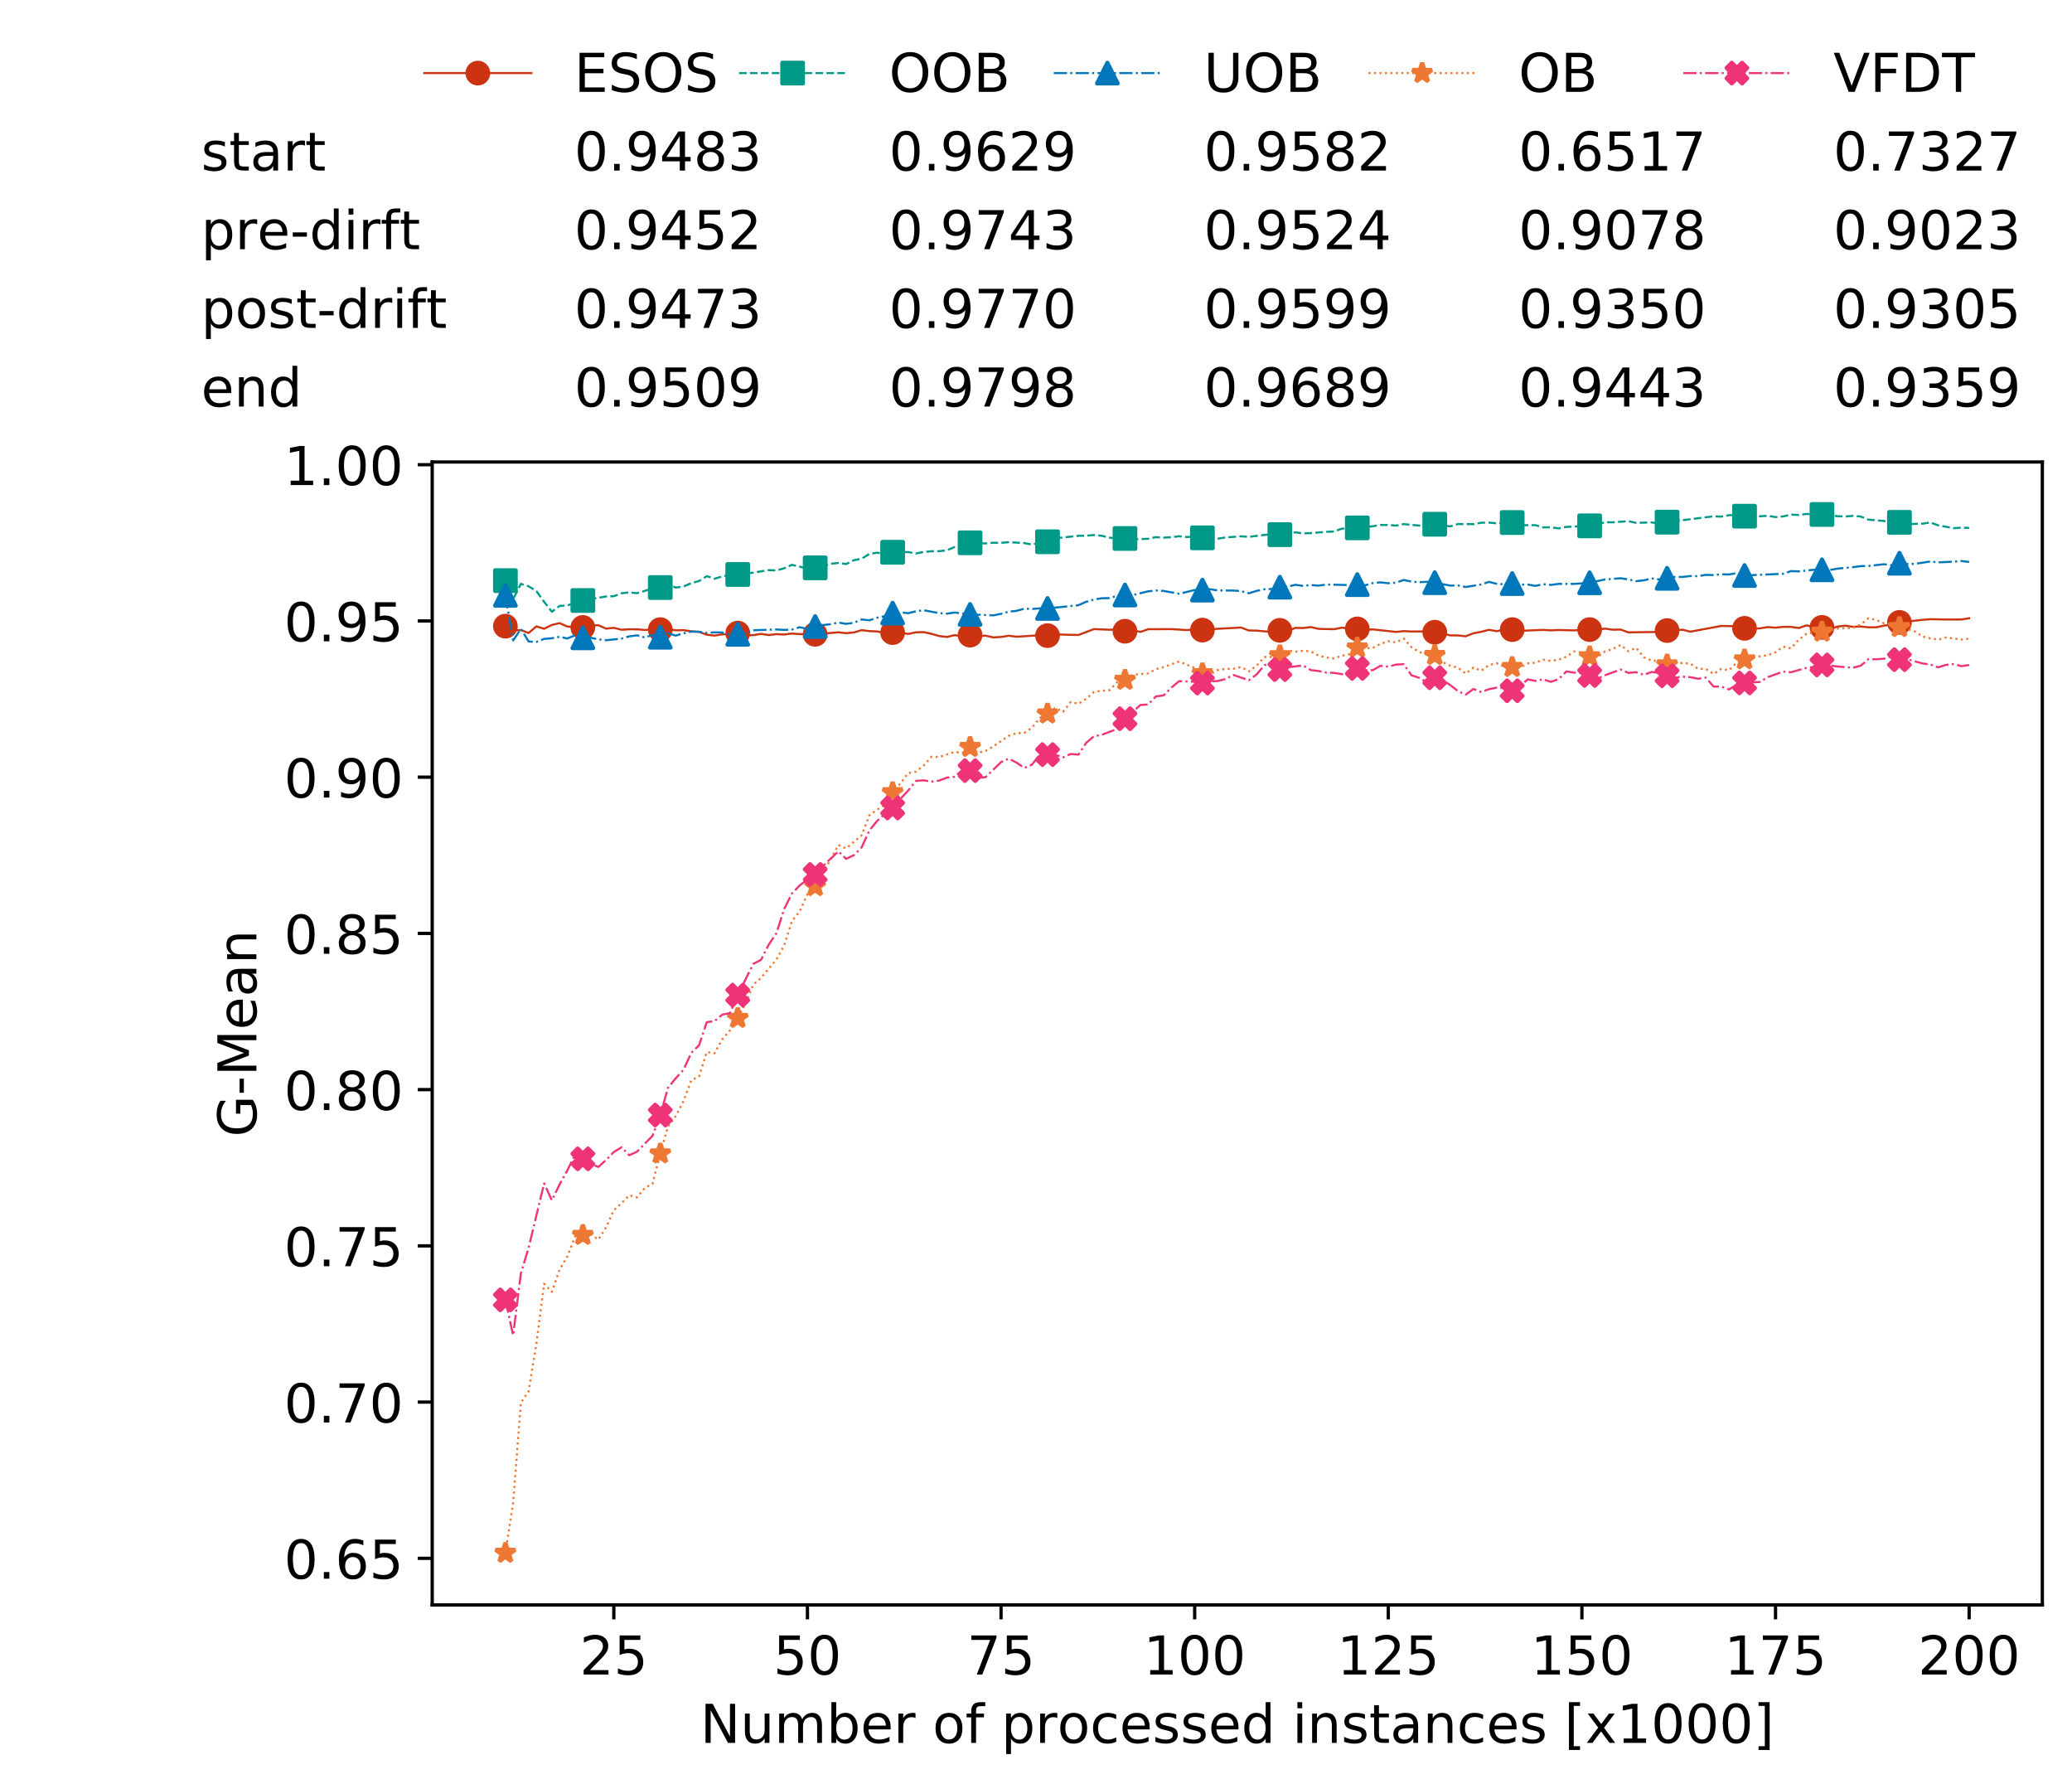 <?xml version="1.0" encoding="utf-8" standalone="no"?>
<!DOCTYPE svg PUBLIC "-//W3C//DTD SVG 1.1//EN"
  "http://www.w3.org/Graphics/SVG/1.1/DTD/svg11.dtd">
<!-- Created with matplotlib (https://matplotlib.org/) -->
<svg height="432.615pt" version="1.1" viewBox="0 0 502.65 432.615" width="502.65pt" xmlns="http://www.w3.org/2000/svg" xmlns:xlink="http://www.w3.org/1999/xlink">
 <defs>
  <style type="text/css">
*{stroke-linecap:butt;stroke-linejoin:round;white-space:pre;}
  </style>
 </defs>
 <g id="figure_1">
  <g id="patch_1">
   <path d="M 0 432.615 
L 502.65 432.615 
L 502.65 0 
L 0 0 
z
" style="fill:#ffffff;"/>
  </g>
  <g id="axes_1">
   <g id="patch_2">
    <path d="M 104.85 389.252 
L 495.45 389.252 
L 495.45 112.052 
L 104.85 112.052 
z
" style="fill:#ffffff;"/>
   </g>
   <g id="matplotlib.axis_1">
    <g id="xtick_1">
     <g id="line2d_1">
      <defs>
       <path d="M 0 0 
L 0 3.5 
" id="mbe2ae7beac" style="stroke:#000000;stroke-width:0.8;"/>
      </defs>
      <g>
       <use style="stroke:#000000;stroke-width:0.8;" x="148.908" xlink:href="#mbe2ae7beac" y="389.252"/>
      </g>
     </g>
     <g id="text_1">
      <!-- 25 -->
      <defs>
       <path d="M 19.188 8.297 
L 53.609 8.297 
L 53.609 0 
L 7.328 0 
L 7.328 8.297 
Q 12.938 14.109 22.625 23.891 
Q 32.328 33.688 34.812 36.531 
Q 39.547 41.844 41.422 45.531 
Q 43.312 49.219 43.312 52.781 
Q 43.312 58.594 39.234 62.25 
Q 35.156 65.922 28.609 65.922 
Q 23.969 65.922 18.812 64.312 
Q 13.672 62.703 7.812 59.422 
L 7.812 69.391 
Q 13.766 71.781 18.938 73 
Q 24.125 74.219 28.422 74.219 
Q 39.75 74.219 46.484 68.547 
Q 53.219 62.891 53.219 53.422 
Q 53.219 48.922 51.531 44.891 
Q 49.859 40.875 45.406 35.406 
Q 44.188 33.984 37.641 27.219 
Q 31.109 20.453 19.188 8.297 
z
" id="DejaVuSans-50"/>
       <path d="M 10.797 72.906 
L 49.516 72.906 
L 49.516 64.594 
L 19.828 64.594 
L 19.828 46.734 
Q 21.969 47.469 24.109 47.828 
Q 26.266 48.188 28.422 48.188 
Q 40.625 48.188 47.75 41.5 
Q 54.891 34.812 54.891 23.391 
Q 54.891 11.625 47.562 5.094 
Q 40.234 -1.422 26.906 -1.422 
Q 22.312 -1.422 17.547 -0.641 
Q 12.797 0.141 7.719 1.703 
L 7.719 11.625 
Q 12.109 9.234 16.797 8.062 
Q 21.484 6.891 26.703 6.891 
Q 35.156 6.891 40.078 11.328 
Q 45.016 15.766 45.016 23.391 
Q 45.016 31 40.078 35.438 
Q 35.156 39.891 26.703 39.891 
Q 22.75 39.891 18.812 39.016 
Q 14.891 38.141 10.797 36.281 
z
" id="DejaVuSans-53"/>
      </defs>
      <g transform="translate(140.636 406.13)scale(0.13 -0.13)">
       <use xlink:href="#DejaVuSans-50"/>
       <use x="63.623" xlink:href="#DejaVuSans-53"/>
      </g>
     </g>
    </g>
    <g id="xtick_2">
     <g id="line2d_2">
      <g>
       <use style="stroke:#000000;stroke-width:0.8;" x="195.877" xlink:href="#mbe2ae7beac" y="389.252"/>
      </g>
     </g>
     <g id="text_2">
      <!-- 50 -->
      <defs>
       <path d="M 31.781 66.406 
Q 24.172 66.406 20.328 58.906 
Q 16.5 51.422 16.5 36.375 
Q 16.5 21.391 20.328 13.891 
Q 24.172 6.391 31.781 6.391 
Q 39.453 6.391 43.281 13.891 
Q 47.125 21.391 47.125 36.375 
Q 47.125 51.422 43.281 58.906 
Q 39.453 66.406 31.781 66.406 
z
M 31.781 74.219 
Q 44.047 74.219 50.516 64.516 
Q 56.984 54.828 56.984 36.375 
Q 56.984 17.969 50.516 8.266 
Q 44.047 -1.422 31.781 -1.422 
Q 19.531 -1.422 13.062 8.266 
Q 6.594 17.969 6.594 36.375 
Q 6.594 54.828 13.062 64.516 
Q 19.531 74.219 31.781 74.219 
z
" id="DejaVuSans-48"/>
      </defs>
      <g transform="translate(187.606 406.13)scale(0.13 -0.13)">
       <use xlink:href="#DejaVuSans-53"/>
       <use x="63.623" xlink:href="#DejaVuSans-48"/>
      </g>
     </g>
    </g>
    <g id="xtick_3">
     <g id="line2d_3">
      <g>
       <use style="stroke:#000000;stroke-width:0.8;" x="242.847" xlink:href="#mbe2ae7beac" y="389.252"/>
      </g>
     </g>
     <g id="text_3">
      <!-- 75 -->
      <defs>
       <path d="M 8.203 72.906 
L 55.078 72.906 
L 55.078 68.703 
L 28.609 0 
L 18.312 0 
L 43.219 64.594 
L 8.203 64.594 
z
" id="DejaVuSans-55"/>
      </defs>
      <g transform="translate(234.576 406.13)scale(0.13 -0.13)">
       <use xlink:href="#DejaVuSans-55"/>
       <use x="63.623" xlink:href="#DejaVuSans-53"/>
      </g>
     </g>
    </g>
    <g id="xtick_4">
     <g id="line2d_4">
      <g>
       <use style="stroke:#000000;stroke-width:0.8;" x="289.817" xlink:href="#mbe2ae7beac" y="389.252"/>
      </g>
     </g>
     <g id="text_4">
      <!-- 100 -->
      <defs>
       <path d="M 12.406 8.297 
L 28.516 8.297 
L 28.516 63.922 
L 10.984 60.406 
L 10.984 69.391 
L 28.422 72.906 
L 38.281 72.906 
L 38.281 8.297 
L 54.391 8.297 
L 54.391 0 
L 12.406 0 
z
" id="DejaVuSans-49"/>
      </defs>
      <g transform="translate(277.41 406.13)scale(0.13 -0.13)">
       <use xlink:href="#DejaVuSans-49"/>
       <use x="63.623" xlink:href="#DejaVuSans-48"/>
       <use x="127.246" xlink:href="#DejaVuSans-48"/>
      </g>
     </g>
    </g>
    <g id="xtick_5">
     <g id="line2d_5">
      <g>
       <use style="stroke:#000000;stroke-width:0.8;" x="336.786" xlink:href="#mbe2ae7beac" y="389.252"/>
      </g>
     </g>
     <g id="text_5">
      <!-- 125 -->
      <g transform="translate(324.379 406.13)scale(0.13 -0.13)">
       <use xlink:href="#DejaVuSans-49"/>
       <use x="63.623" xlink:href="#DejaVuSans-50"/>
       <use x="127.246" xlink:href="#DejaVuSans-53"/>
      </g>
     </g>
    </g>
    <g id="xtick_6">
     <g id="line2d_6">
      <g>
       <use style="stroke:#000000;stroke-width:0.8;" x="383.756" xlink:href="#mbe2ae7beac" y="389.252"/>
      </g>
     </g>
     <g id="text_6">
      <!-- 150 -->
      <g transform="translate(371.349 406.13)scale(0.13 -0.13)">
       <use xlink:href="#DejaVuSans-49"/>
       <use x="63.623" xlink:href="#DejaVuSans-53"/>
       <use x="127.246" xlink:href="#DejaVuSans-48"/>
      </g>
     </g>
    </g>
    <g id="xtick_7">
     <g id="line2d_7">
      <g>
       <use style="stroke:#000000;stroke-width:0.8;" x="430.726" xlink:href="#mbe2ae7beac" y="389.252"/>
      </g>
     </g>
     <g id="text_7">
      <!-- 175 -->
      <g transform="translate(418.319 406.13)scale(0.13 -0.13)">
       <use xlink:href="#DejaVuSans-49"/>
       <use x="63.623" xlink:href="#DejaVuSans-55"/>
       <use x="127.246" xlink:href="#DejaVuSans-53"/>
      </g>
     </g>
    </g>
    <g id="xtick_8">
     <g id="line2d_8">
      <g>
       <use style="stroke:#000000;stroke-width:0.8;" x="477.695" xlink:href="#mbe2ae7beac" y="389.252"/>
      </g>
     </g>
     <g id="text_8">
      <!-- 200 -->
      <g transform="translate(465.289 406.13)scale(0.13 -0.13)">
       <use xlink:href="#DejaVuSans-50"/>
       <use x="63.623" xlink:href="#DejaVuSans-48"/>
       <use x="127.246" xlink:href="#DejaVuSans-48"/>
      </g>
     </g>
    </g>
    <g id="text_9">
     <!-- Number of processed instances [x1000] -->
     <defs>
      <path d="M 9.812 72.906 
L 23.094 72.906 
L 55.422 11.922 
L 55.422 72.906 
L 64.984 72.906 
L 64.984 0 
L 51.703 0 
L 19.391 60.984 
L 19.391 0 
L 9.812 0 
z
" id="DejaVuSans-78"/>
      <path d="M 8.5 21.578 
L 8.5 54.688 
L 17.484 54.688 
L 17.484 21.922 
Q 17.484 14.156 20.5 10.266 
Q 23.531 6.391 29.594 6.391 
Q 36.859 6.391 41.078 11.031 
Q 45.312 15.672 45.312 23.688 
L 45.312 54.688 
L 54.297 54.688 
L 54.297 0 
L 45.312 0 
L 45.312 8.406 
Q 42.047 3.422 37.719 1 
Q 33.406 -1.422 27.688 -1.422 
Q 18.266 -1.422 13.375 4.438 
Q 8.5 10.297 8.5 21.578 
z
M 31.109 56 
z
" id="DejaVuSans-117"/>
      <path d="M 52 44.188 
Q 55.375 50.25 60.062 53.125 
Q 64.75 56 71.094 56 
Q 79.641 56 84.281 50.016 
Q 88.922 44.047 88.922 33.016 
L 88.922 0 
L 79.891 0 
L 79.891 32.719 
Q 79.891 40.578 77.094 44.375 
Q 74.312 48.188 68.609 48.188 
Q 61.625 48.188 57.562 43.547 
Q 53.516 38.922 53.516 30.906 
L 53.516 0 
L 44.484 0 
L 44.484 32.719 
Q 44.484 40.625 41.703 44.406 
Q 38.922 48.188 33.109 48.188 
Q 26.219 48.188 22.156 43.531 
Q 18.109 38.875 18.109 30.906 
L 18.109 0 
L 9.078 0 
L 9.078 54.688 
L 18.109 54.688 
L 18.109 46.188 
Q 21.188 51.219 25.484 53.609 
Q 29.781 56 35.688 56 
Q 41.656 56 45.828 52.969 
Q 50 49.953 52 44.188 
z
" id="DejaVuSans-109"/>
      <path d="M 48.688 27.297 
Q 48.688 37.203 44.609 42.844 
Q 40.531 48.484 33.406 48.484 
Q 26.266 48.484 22.188 42.844 
Q 18.109 37.203 18.109 27.297 
Q 18.109 17.391 22.188 11.75 
Q 26.266 6.109 33.406 6.109 
Q 40.531 6.109 44.609 11.75 
Q 48.688 17.391 48.688 27.297 
z
M 18.109 46.391 
Q 20.953 51.266 25.266 53.625 
Q 29.594 56 35.594 56 
Q 45.562 56 51.781 48.094 
Q 58.016 40.188 58.016 27.297 
Q 58.016 14.406 51.781 6.484 
Q 45.562 -1.422 35.594 -1.422 
Q 29.594 -1.422 25.266 0.953 
Q 20.953 3.328 18.109 8.203 
L 18.109 0 
L 9.078 0 
L 9.078 75.984 
L 18.109 75.984 
z
" id="DejaVuSans-98"/>
      <path d="M 56.203 29.594 
L 56.203 25.203 
L 14.891 25.203 
Q 15.484 15.922 20.484 11.062 
Q 25.484 6.203 34.422 6.203 
Q 39.594 6.203 44.453 7.469 
Q 49.312 8.734 54.109 11.281 
L 54.109 2.781 
Q 49.266 0.734 44.188 -0.344 
Q 39.109 -1.422 33.891 -1.422 
Q 20.797 -1.422 13.156 6.188 
Q 5.516 13.812 5.516 26.812 
Q 5.516 40.234 12.766 48.109 
Q 20.016 56 32.328 56 
Q 43.359 56 49.781 48.891 
Q 56.203 41.797 56.203 29.594 
z
M 47.219 32.234 
Q 47.125 39.594 43.094 43.984 
Q 39.062 48.391 32.422 48.391 
Q 24.906 48.391 20.391 44.141 
Q 15.875 39.891 15.188 32.172 
z
" id="DejaVuSans-101"/>
      <path d="M 41.109 46.297 
Q 39.594 47.172 37.812 47.578 
Q 36.031 48 33.891 48 
Q 26.266 48 22.188 43.047 
Q 18.109 38.094 18.109 28.812 
L 18.109 0 
L 9.078 0 
L 9.078 54.688 
L 18.109 54.688 
L 18.109 46.188 
Q 20.953 51.172 25.484 53.578 
Q 30.031 56 36.531 56 
Q 37.453 56 38.578 55.875 
Q 39.703 55.766 41.062 55.516 
z
" id="DejaVuSans-114"/>
      <path id="DejaVuSans-32"/>
      <path d="M 30.609 48.391 
Q 23.391 48.391 19.188 42.75 
Q 14.984 37.109 14.984 27.297 
Q 14.984 17.484 19.156 11.844 
Q 23.344 6.203 30.609 6.203 
Q 37.797 6.203 41.984 11.859 
Q 46.188 17.531 46.188 27.297 
Q 46.188 37.016 41.984 42.703 
Q 37.797 48.391 30.609 48.391 
z
M 30.609 56 
Q 42.328 56 49.016 48.375 
Q 55.719 40.766 55.719 27.297 
Q 55.719 13.875 49.016 6.219 
Q 42.328 -1.422 30.609 -1.422 
Q 18.844 -1.422 12.172 6.219 
Q 5.516 13.875 5.516 27.297 
Q 5.516 40.766 12.172 48.375 
Q 18.844 56 30.609 56 
z
" id="DejaVuSans-111"/>
      <path d="M 37.109 75.984 
L 37.109 68.5 
L 28.516 68.5 
Q 23.688 68.5 21.797 66.547 
Q 19.922 64.594 19.922 59.516 
L 19.922 54.688 
L 34.719 54.688 
L 34.719 47.703 
L 19.922 47.703 
L 19.922 0 
L 10.891 0 
L 10.891 47.703 
L 2.297 47.703 
L 2.297 54.688 
L 10.891 54.688 
L 10.891 58.5 
Q 10.891 67.625 15.141 71.797 
Q 19.391 75.984 28.609 75.984 
z
" id="DejaVuSans-102"/>
      <path d="M 18.109 8.203 
L 18.109 -20.797 
L 9.078 -20.797 
L 9.078 54.688 
L 18.109 54.688 
L 18.109 46.391 
Q 20.953 51.266 25.266 53.625 
Q 29.594 56 35.594 56 
Q 45.562 56 51.781 48.094 
Q 58.016 40.188 58.016 27.297 
Q 58.016 14.406 51.781 6.484 
Q 45.562 -1.422 35.594 -1.422 
Q 29.594 -1.422 25.266 0.953 
Q 20.953 3.328 18.109 8.203 
z
M 48.688 27.297 
Q 48.688 37.203 44.609 42.844 
Q 40.531 48.484 33.406 48.484 
Q 26.266 48.484 22.188 42.844 
Q 18.109 37.203 18.109 27.297 
Q 18.109 17.391 22.188 11.75 
Q 26.266 6.109 33.406 6.109 
Q 40.531 6.109 44.609 11.75 
Q 48.688 17.391 48.688 27.297 
z
" id="DejaVuSans-112"/>
      <path d="M 48.781 52.594 
L 48.781 44.188 
Q 44.969 46.297 41.141 47.344 
Q 37.312 48.391 33.406 48.391 
Q 24.656 48.391 19.812 42.844 
Q 14.984 37.312 14.984 27.297 
Q 14.984 17.281 19.812 11.734 
Q 24.656 6.203 33.406 6.203 
Q 37.312 6.203 41.141 7.25 
Q 44.969 8.297 48.781 10.406 
L 48.781 2.094 
Q 45.016 0.344 40.984 -0.531 
Q 36.969 -1.422 32.422 -1.422 
Q 20.062 -1.422 12.781 6.344 
Q 5.516 14.109 5.516 27.297 
Q 5.516 40.672 12.859 48.328 
Q 20.219 56 33.016 56 
Q 37.156 56 41.109 55.141 
Q 45.062 54.297 48.781 52.594 
z
" id="DejaVuSans-99"/>
      <path d="M 44.281 53.078 
L 44.281 44.578 
Q 40.484 46.531 36.375 47.5 
Q 32.281 48.484 27.875 48.484 
Q 21.188 48.484 17.844 46.438 
Q 14.5 44.391 14.5 40.281 
Q 14.5 37.156 16.891 35.375 
Q 19.281 33.594 26.516 31.984 
L 29.594 31.297 
Q 39.156 29.25 43.188 25.516 
Q 47.219 21.781 47.219 15.094 
Q 47.219 7.469 41.188 3.016 
Q 35.156 -1.422 24.609 -1.422 
Q 20.219 -1.422 15.453 -0.562 
Q 10.688 0.297 5.422 2 
L 5.422 11.281 
Q 10.406 8.688 15.234 7.391 
Q 20.062 6.109 24.812 6.109 
Q 31.156 6.109 34.562 8.281 
Q 37.984 10.453 37.984 14.406 
Q 37.984 18.062 35.516 20.016 
Q 33.062 21.969 24.703 23.781 
L 21.578 24.516 
Q 13.234 26.266 9.516 29.906 
Q 5.812 33.547 5.812 39.891 
Q 5.812 47.609 11.281 51.797 
Q 16.75 56 26.812 56 
Q 31.781 56 36.172 55.266 
Q 40.578 54.547 44.281 53.078 
z
" id="DejaVuSans-115"/>
      <path d="M 45.406 46.391 
L 45.406 75.984 
L 54.391 75.984 
L 54.391 0 
L 45.406 0 
L 45.406 8.203 
Q 42.578 3.328 38.25 0.953 
Q 33.938 -1.422 27.875 -1.422 
Q 17.969 -1.422 11.734 6.484 
Q 5.516 14.406 5.516 27.297 
Q 5.516 40.188 11.734 48.094 
Q 17.969 56 27.875 56 
Q 33.938 56 38.25 53.625 
Q 42.578 51.266 45.406 46.391 
z
M 14.797 27.297 
Q 14.797 17.391 18.875 11.75 
Q 22.953 6.109 30.078 6.109 
Q 37.203 6.109 41.297 11.75 
Q 45.406 17.391 45.406 27.297 
Q 45.406 37.203 41.297 42.844 
Q 37.203 48.484 30.078 48.484 
Q 22.953 48.484 18.875 42.844 
Q 14.797 37.203 14.797 27.297 
z
" id="DejaVuSans-100"/>
      <path d="M 9.422 54.688 
L 18.406 54.688 
L 18.406 0 
L 9.422 0 
z
M 9.422 75.984 
L 18.406 75.984 
L 18.406 64.594 
L 9.422 64.594 
z
" id="DejaVuSans-105"/>
      <path d="M 54.891 33.016 
L 54.891 0 
L 45.906 0 
L 45.906 32.719 
Q 45.906 40.484 42.875 44.328 
Q 39.844 48.188 33.797 48.188 
Q 26.516 48.188 22.312 43.547 
Q 18.109 38.922 18.109 30.906 
L 18.109 0 
L 9.078 0 
L 9.078 54.688 
L 18.109 54.688 
L 18.109 46.188 
Q 21.344 51.125 25.703 53.562 
Q 30.078 56 35.797 56 
Q 45.219 56 50.047 50.172 
Q 54.891 44.344 54.891 33.016 
z
" id="DejaVuSans-110"/>
      <path d="M 18.312 70.219 
L 18.312 54.688 
L 36.812 54.688 
L 36.812 47.703 
L 18.312 47.703 
L 18.312 18.016 
Q 18.312 11.328 20.141 9.422 
Q 21.969 7.516 27.594 7.516 
L 36.812 7.516 
L 36.812 0 
L 27.594 0 
Q 17.188 0 13.234 3.875 
Q 9.281 7.766 9.281 18.016 
L 9.281 47.703 
L 2.688 47.703 
L 2.688 54.688 
L 9.281 54.688 
L 9.281 70.219 
z
" id="DejaVuSans-116"/>
      <path d="M 34.281 27.484 
Q 23.391 27.484 19.188 25 
Q 14.984 22.516 14.984 16.5 
Q 14.984 11.719 18.141 8.906 
Q 21.297 6.109 26.703 6.109 
Q 34.188 6.109 38.703 11.406 
Q 43.219 16.703 43.219 25.484 
L 43.219 27.484 
z
M 52.203 31.203 
L 52.203 0 
L 43.219 0 
L 43.219 8.297 
Q 40.141 3.328 35.547 0.953 
Q 30.953 -1.422 24.312 -1.422 
Q 15.922 -1.422 10.953 3.297 
Q 6 8.016 6 15.922 
Q 6 25.141 12.172 29.828 
Q 18.359 34.516 30.609 34.516 
L 43.219 34.516 
L 43.219 35.406 
Q 43.219 41.609 39.141 45 
Q 35.062 48.391 27.688 48.391 
Q 23 48.391 18.547 47.266 
Q 14.109 46.141 10.016 43.891 
L 10.016 52.203 
Q 14.938 54.109 19.578 55.047 
Q 24.219 56 28.609 56 
Q 40.484 56 46.344 49.844 
Q 52.203 43.703 52.203 31.203 
z
" id="DejaVuSans-97"/>
      <path d="M 8.594 75.984 
L 29.297 75.984 
L 29.297 69 
L 17.578 69 
L 17.578 -6.203 
L 29.297 -6.203 
L 29.297 -13.188 
L 8.594 -13.188 
z
" id="DejaVuSans-91"/>
      <path d="M 54.891 54.688 
L 35.109 28.078 
L 55.906 0 
L 45.312 0 
L 29.391 21.484 
L 13.484 0 
L 2.875 0 
L 24.125 28.609 
L 4.688 54.688 
L 15.281 54.688 
L 29.781 35.203 
L 44.281 54.688 
z
" id="DejaVuSans-120"/>
      <path d="M 30.422 75.984 
L 30.422 -13.188 
L 9.719 -13.188 
L 9.719 -6.203 
L 21.391 -6.203 
L 21.391 69 
L 9.719 69 
L 9.719 75.984 
z
" id="DejaVuSans-93"/>
     </defs>
     <g transform="translate(169.881 422.711)scale(0.13 -0.13)">
      <use xlink:href="#DejaVuSans-78"/>
      <use x="74.805" xlink:href="#DejaVuSans-117"/>
      <use x="138.184" xlink:href="#DejaVuSans-109"/>
      <use x="235.596" xlink:href="#DejaVuSans-98"/>
      <use x="299.072" xlink:href="#DejaVuSans-101"/>
      <use x="360.596" xlink:href="#DejaVuSans-114"/>
      <use x="401.709" xlink:href="#DejaVuSans-32"/>
      <use x="433.496" xlink:href="#DejaVuSans-111"/>
      <use x="494.678" xlink:href="#DejaVuSans-102"/>
      <use x="529.883" xlink:href="#DejaVuSans-32"/>
      <use x="561.67" xlink:href="#DejaVuSans-112"/>
      <use x="625.146" xlink:href="#DejaVuSans-114"/>
      <use x="666.229" xlink:href="#DejaVuSans-111"/>
      <use x="727.41" xlink:href="#DejaVuSans-99"/>
      <use x="782.391" xlink:href="#DejaVuSans-101"/>
      <use x="843.914" xlink:href="#DejaVuSans-115"/>
      <use x="896.014" xlink:href="#DejaVuSans-115"/>
      <use x="948.113" xlink:href="#DejaVuSans-101"/>
      <use x="1009.637" xlink:href="#DejaVuSans-100"/>
      <use x="1073.113" xlink:href="#DejaVuSans-32"/>
      <use x="1104.9" xlink:href="#DejaVuSans-105"/>
      <use x="1132.684" xlink:href="#DejaVuSans-110"/>
      <use x="1196.062" xlink:href="#DejaVuSans-115"/>
      <use x="1248.162" xlink:href="#DejaVuSans-116"/>
      <use x="1287.371" xlink:href="#DejaVuSans-97"/>
      <use x="1348.65" xlink:href="#DejaVuSans-110"/>
      <use x="1412.029" xlink:href="#DejaVuSans-99"/>
      <use x="1467.01" xlink:href="#DejaVuSans-101"/>
      <use x="1528.533" xlink:href="#DejaVuSans-115"/>
      <use x="1580.633" xlink:href="#DejaVuSans-32"/>
      <use x="1612.42" xlink:href="#DejaVuSans-91"/>
      <use x="1651.434" xlink:href="#DejaVuSans-120"/>
      <use x="1710.613" xlink:href="#DejaVuSans-49"/>
      <use x="1774.236" xlink:href="#DejaVuSans-48"/>
      <use x="1837.859" xlink:href="#DejaVuSans-48"/>
      <use x="1901.482" xlink:href="#DejaVuSans-48"/>
      <use x="1965.105" xlink:href="#DejaVuSans-93"/>
     </g>
    </g>
   </g>
   <g id="matplotlib.axis_2">
    <g id="ytick_1">
     <g id="line2d_9">
      <defs>
       <path d="M 0 0 
L -3.5 0 
" id="mf34c6dc633" style="stroke:#000000;stroke-width:0.8;"/>
      </defs>
      <g>
       <use style="stroke:#000000;stroke-width:0.8;" x="104.85" xlink:href="#mf34c6dc633" y="377.945"/>
      </g>
     </g>
     <g id="text_10">
      <!-- 0.65 -->
      <defs>
       <path d="M 10.688 12.406 
L 21 12.406 
L 21 0 
L 10.688 0 
z
" id="DejaVuSans-46"/>
       <path d="M 33.016 40.375 
Q 26.375 40.375 22.484 35.828 
Q 18.609 31.297 18.609 23.391 
Q 18.609 15.531 22.484 10.953 
Q 26.375 6.391 33.016 6.391 
Q 39.656 6.391 43.531 10.953 
Q 47.406 15.531 47.406 23.391 
Q 47.406 31.297 43.531 35.828 
Q 39.656 40.375 33.016 40.375 
z
M 52.594 71.297 
L 52.594 62.312 
Q 48.875 64.062 45.094 64.984 
Q 41.312 65.922 37.594 65.922 
Q 27.828 65.922 22.672 59.328 
Q 17.531 52.734 16.797 39.406 
Q 19.672 43.656 24.016 45.922 
Q 28.375 48.188 33.594 48.188 
Q 44.578 48.188 50.953 41.516 
Q 57.328 34.859 57.328 23.391 
Q 57.328 12.156 50.688 5.359 
Q 44.047 -1.422 33.016 -1.422 
Q 20.359 -1.422 13.672 8.266 
Q 6.984 17.969 6.984 36.375 
Q 6.984 53.656 15.188 63.938 
Q 23.391 74.219 37.203 74.219 
Q 40.922 74.219 44.703 73.484 
Q 48.484 72.75 52.594 71.297 
z
" id="DejaVuSans-54"/>
      </defs>
      <g transform="translate(68.905 382.884)scale(0.13 -0.13)">
       <use xlink:href="#DejaVuSans-48"/>
       <use x="63.623" xlink:href="#DejaVuSans-46"/>
       <use x="95.41" xlink:href="#DejaVuSans-54"/>
       <use x="159.033" xlink:href="#DejaVuSans-53"/>
      </g>
     </g>
    </g>
    <g id="ytick_2">
     <g id="line2d_10">
      <g>
       <use style="stroke:#000000;stroke-width:0.8;" x="104.85" xlink:href="#mf34c6dc633" y="340.054"/>
      </g>
     </g>
     <g id="text_11">
      <!-- 0.70 -->
      <g transform="translate(68.905 344.993)scale(0.13 -0.13)">
       <use xlink:href="#DejaVuSans-48"/>
       <use x="63.623" xlink:href="#DejaVuSans-46"/>
       <use x="95.41" xlink:href="#DejaVuSans-55"/>
       <use x="159.033" xlink:href="#DejaVuSans-48"/>
      </g>
     </g>
    </g>
    <g id="ytick_3">
     <g id="line2d_11">
      <g>
       <use style="stroke:#000000;stroke-width:0.8;" x="104.85" xlink:href="#mf34c6dc633" y="302.163"/>
      </g>
     </g>
     <g id="text_12">
      <!-- 0.75 -->
      <g transform="translate(68.905 307.102)scale(0.13 -0.13)">
       <use xlink:href="#DejaVuSans-48"/>
       <use x="63.623" xlink:href="#DejaVuSans-46"/>
       <use x="95.41" xlink:href="#DejaVuSans-55"/>
       <use x="159.033" xlink:href="#DejaVuSans-53"/>
      </g>
     </g>
    </g>
    <g id="ytick_4">
     <g id="line2d_12">
      <g>
       <use style="stroke:#000000;stroke-width:0.8;" x="104.85" xlink:href="#mf34c6dc633" y="264.273"/>
      </g>
     </g>
     <g id="text_13">
      <!-- 0.80 -->
      <defs>
       <path d="M 31.781 34.625 
Q 24.75 34.625 20.719 30.859 
Q 16.703 27.094 16.703 20.516 
Q 16.703 13.922 20.719 10.156 
Q 24.75 6.391 31.781 6.391 
Q 38.812 6.391 42.859 10.172 
Q 46.922 13.969 46.922 20.516 
Q 46.922 27.094 42.891 30.859 
Q 38.875 34.625 31.781 34.625 
z
M 21.922 38.812 
Q 15.578 40.375 12.031 44.719 
Q 8.5 49.078 8.5 55.328 
Q 8.5 64.062 14.719 69.141 
Q 20.953 74.219 31.781 74.219 
Q 42.672 74.219 48.875 69.141 
Q 55.078 64.062 55.078 55.328 
Q 55.078 49.078 51.531 44.719 
Q 48 40.375 41.703 38.812 
Q 48.828 37.156 52.797 32.312 
Q 56.781 27.484 56.781 20.516 
Q 56.781 9.906 50.312 4.234 
Q 43.844 -1.422 31.781 -1.422 
Q 19.734 -1.422 13.25 4.234 
Q 6.781 9.906 6.781 20.516 
Q 6.781 27.484 10.781 32.312 
Q 14.797 37.156 21.922 38.812 
z
M 18.312 54.391 
Q 18.312 48.734 21.844 45.562 
Q 25.391 42.391 31.781 42.391 
Q 38.141 42.391 41.719 45.562 
Q 45.312 48.734 45.312 54.391 
Q 45.312 60.062 41.719 63.234 
Q 38.141 66.406 31.781 66.406 
Q 25.391 66.406 21.844 63.234 
Q 18.312 60.062 18.312 54.391 
z
" id="DejaVuSans-56"/>
      </defs>
      <g transform="translate(68.905 269.212)scale(0.13 -0.13)">
       <use xlink:href="#DejaVuSans-48"/>
       <use x="63.623" xlink:href="#DejaVuSans-46"/>
       <use x="95.41" xlink:href="#DejaVuSans-56"/>
       <use x="159.033" xlink:href="#DejaVuSans-48"/>
      </g>
     </g>
    </g>
    <g id="ytick_5">
     <g id="line2d_13">
      <g>
       <use style="stroke:#000000;stroke-width:0.8;" x="104.85" xlink:href="#mf34c6dc633" y="226.382"/>
      </g>
     </g>
     <g id="text_14">
      <!-- 0.85 -->
      <g transform="translate(68.905 231.321)scale(0.13 -0.13)">
       <use xlink:href="#DejaVuSans-48"/>
       <use x="63.623" xlink:href="#DejaVuSans-46"/>
       <use x="95.41" xlink:href="#DejaVuSans-56"/>
       <use x="159.033" xlink:href="#DejaVuSans-53"/>
      </g>
     </g>
    </g>
    <g id="ytick_6">
     <g id="line2d_14">
      <g>
       <use style="stroke:#000000;stroke-width:0.8;" x="104.85" xlink:href="#mf34c6dc633" y="188.491"/>
      </g>
     </g>
     <g id="text_15">
      <!-- 0.90 -->
      <defs>
       <path d="M 10.984 1.516 
L 10.984 10.5 
Q 14.703 8.734 18.5 7.812 
Q 22.312 6.891 25.984 6.891 
Q 35.75 6.891 40.891 13.453 
Q 46.047 20.016 46.781 33.406 
Q 43.953 29.203 39.594 26.953 
Q 35.25 24.703 29.984 24.703 
Q 19.047 24.703 12.672 31.312 
Q 6.297 37.938 6.297 49.422 
Q 6.297 60.641 12.938 67.422 
Q 19.578 74.219 30.609 74.219 
Q 43.266 74.219 49.922 64.516 
Q 56.594 54.828 56.594 36.375 
Q 56.594 19.141 48.406 8.859 
Q 40.234 -1.422 26.422 -1.422 
Q 22.703 -1.422 18.891 -0.688 
Q 15.094 0.047 10.984 1.516 
z
M 30.609 32.422 
Q 37.25 32.422 41.125 36.953 
Q 45.016 41.5 45.016 49.422 
Q 45.016 57.281 41.125 61.844 
Q 37.25 66.406 30.609 66.406 
Q 23.969 66.406 20.094 61.844 
Q 16.219 57.281 16.219 49.422 
Q 16.219 41.5 20.094 36.953 
Q 23.969 32.422 30.609 32.422 
z
" id="DejaVuSans-57"/>
      </defs>
      <g transform="translate(68.905 193.43)scale(0.13 -0.13)">
       <use xlink:href="#DejaVuSans-48"/>
       <use x="63.623" xlink:href="#DejaVuSans-46"/>
       <use x="95.41" xlink:href="#DejaVuSans-57"/>
       <use x="159.033" xlink:href="#DejaVuSans-48"/>
      </g>
     </g>
    </g>
    <g id="ytick_7">
     <g id="line2d_15">
      <g>
       <use style="stroke:#000000;stroke-width:0.8;" x="104.85" xlink:href="#mf34c6dc633" y="150.6"/>
      </g>
     </g>
     <g id="text_16">
      <!-- 0.95 -->
      <g transform="translate(68.905 155.539)scale(0.13 -0.13)">
       <use xlink:href="#DejaVuSans-48"/>
       <use x="63.623" xlink:href="#DejaVuSans-46"/>
       <use x="95.41" xlink:href="#DejaVuSans-57"/>
       <use x="159.033" xlink:href="#DejaVuSans-53"/>
      </g>
     </g>
    </g>
    <g id="ytick_8">
     <g id="line2d_16">
      <g>
       <use style="stroke:#000000;stroke-width:0.8;" x="104.85" xlink:href="#mf34c6dc633" y="112.709"/>
      </g>
     </g>
     <g id="text_17">
      <!-- 1.00 -->
      <g transform="translate(68.905 117.648)scale(0.13 -0.13)">
       <use xlink:href="#DejaVuSans-49"/>
       <use x="63.623" xlink:href="#DejaVuSans-46"/>
       <use x="95.41" xlink:href="#DejaVuSans-48"/>
       <use x="159.033" xlink:href="#DejaVuSans-48"/>
      </g>
     </g>
    </g>
    <g id="text_18">
     <!-- G-Mean -->
     <defs>
      <path d="M 59.516 10.406 
L 59.516 29.984 
L 43.406 29.984 
L 43.406 38.094 
L 69.281 38.094 
L 69.281 6.781 
Q 63.578 2.734 56.688 0.656 
Q 49.812 -1.422 42 -1.422 
Q 24.906 -1.422 15.25 8.562 
Q 5.609 18.562 5.609 36.375 
Q 5.609 54.25 15.25 64.234 
Q 24.906 74.219 42 74.219 
Q 49.125 74.219 55.547 72.453 
Q 61.969 70.703 67.391 67.281 
L 67.391 56.781 
Q 61.922 61.422 55.766 63.766 
Q 49.609 66.109 42.828 66.109 
Q 29.438 66.109 22.719 58.641 
Q 16.016 51.172 16.016 36.375 
Q 16.016 21.625 22.719 14.156 
Q 29.438 6.688 42.828 6.688 
Q 48.047 6.688 52.141 7.594 
Q 56.25 8.5 59.516 10.406 
z
" id="DejaVuSans-71"/>
      <path d="M 4.891 31.391 
L 31.203 31.391 
L 31.203 23.391 
L 4.891 23.391 
z
" id="DejaVuSans-45"/>
      <path d="M 9.812 72.906 
L 24.516 72.906 
L 43.109 23.297 
L 61.812 72.906 
L 76.516 72.906 
L 76.516 0 
L 66.891 0 
L 66.891 64.016 
L 48.094 14.016 
L 38.188 14.016 
L 19.391 64.016 
L 19.391 0 
L 9.812 0 
z
" id="DejaVuSans-77"/>
     </defs>
     <g transform="translate(62.201 275.744)rotate(-90)scale(0.13 -0.13)">
      <use xlink:href="#DejaVuSans-71"/>
      <use x="77.49" xlink:href="#DejaVuSans-45"/>
      <use x="113.574" xlink:href="#DejaVuSans-77"/>
      <use x="199.854" xlink:href="#DejaVuSans-101"/>
      <use x="261.377" xlink:href="#DejaVuSans-97"/>
      <use x="322.656" xlink:href="#DejaVuSans-110"/>
     </g>
    </g>
   </g>
   <g id="line2d_17"/>
   <g id="line2d_18"/>
   <g id="line2d_19"/>
   <g id="line2d_20"/>
   <g id="line2d_21"/>
   <g id="line2d_22">
    <path clip-path="url(#p1f101af08b)" d="M 122.605 151.863 
L 124.483 152.889 
L 126.362 152.807 
L 128.241 153.517 
L 130.12 151.926 
L 131.998 152.491 
L 133.877 151.57 
L 135.756 151.131 
L 137.635 151.961 
L 141.392 152.178 
L 143.271 151.713 
L 145.15 151.636 
L 147.029 152.465 
L 148.908 152.271 
L 150.786 152.736 
L 152.665 152.622 
L 154.544 152.634 
L 156.423 152.793 
L 158.302 152.639 
L 160.18 152.704 
L 162.059 152.562 
L 163.938 152.874 
L 165.817 152.827 
L 167.695 153.123 
L 169.574 153.245 
L 171.453 153.928 
L 173.332 154.154 
L 175.211 153.859 
L 177.089 153.77 
L 178.968 153.541 
L 180.847 154.023 
L 182.726 154.05 
L 184.605 153.737 
L 186.483 154.022 
L 188.362 153.792 
L 190.241 153.891 
L 192.12 153.654 
L 193.998 153.786 
L 197.756 153.842 
L 203.392 153.354 
L 205.271 153.568 
L 207.15 153.388 
L 209.029 152.835 
L 210.908 153.063 
L 212.786 153.141 
L 214.665 153.539 
L 218.423 153.374 
L 220.302 153.757 
L 222.18 153.362 
L 224.059 153.309 
L 225.938 153.717 
L 227.817 154.257 
L 229.695 154.483 
L 231.574 154.051 
L 233.453 154.264 
L 235.332 154.036 
L 237.211 154.214 
L 239.089 154.177 
L 240.968 154.591 
L 242.847 154.483 
L 244.726 154.185 
L 246.605 154.429 
L 252.241 154.062 
L 254.12 154.158 
L 255.998 153.876 
L 261.635 154.005 
L 265.392 152.579 
L 269.15 152.732 
L 271.029 152.663 
L 272.908 153.101 
L 274.786 152.865 
L 276.665 153.265 
L 278.544 152.605 
L 284.18 152.584 
L 287.938 152.816 
L 289.817 152.656 
L 291.695 152.824 
L 293.574 152.596 
L 301.089 152.201 
L 302.968 152.916 
L 304.847 152.939 
L 308.605 153.301 
L 310.483 152.88 
L 312.362 153.091 
L 314.241 152.277 
L 316.12 152.319 
L 317.998 152.088 
L 319.877 152.521 
L 323.635 152.603 
L 325.514 152.23 
L 327.392 152.492 
L 329.271 152.53 
L 331.15 152.782 
L 333.029 152.647 
L 338.665 153.264 
L 340.544 153.068 
L 342.423 153.16 
L 346.18 153.143 
L 349.938 153.628 
L 351.817 154.106 
L 353.695 154.121 
L 355.574 154.313 
L 357.453 153.586 
L 359.332 153.236 
L 361.211 152.746 
L 363.089 153.089 
L 364.968 152.665 
L 366.847 152.701 
L 368.726 153.002 
L 374.362 152.772 
L 376.241 152.887 
L 378.12 152.794 
L 381.877 152.896 
L 383.756 152.716 
L 387.514 152.682 
L 389.392 152.468 
L 391.271 152.727 
L 393.15 152.688 
L 395.029 153.365 
L 402.544 153.265 
L 404.423 152.934 
L 408.18 152.729 
L 410.059 153.198 
L 417.574 151.814 
L 421.332 151.874 
L 423.211 152.393 
L 425.089 152.473 
L 426.968 152.395 
L 428.847 152.087 
L 430.726 152.235 
L 432.605 152.03 
L 434.483 152.04 
L 436.362 152.315 
L 438.241 151.676 
L 440.12 152.062 
L 441.998 152.159 
L 443.877 152.593 
L 445.756 151.961 
L 447.635 151.759 
L 449.514 152.019 
L 451.392 151.946 
L 453.271 152.141 
L 455.15 152.142 
L 457.029 151.734 
L 458.908 151.504 
L 460.786 150.947 
L 466.423 150.327 
L 468.302 150.176 
L 472.059 150.252 
L 475.817 150.243 
L 477.695 149.952 
L 477.695 149.952 
" style="fill:none;stroke:#cc3311;stroke-linecap:square;stroke-width:0.5;"/>
    <defs>
     <path d="M 0 2.5 
C 0.663 2.5 1.299 2.237 1.768 1.768 
C 2.237 1.299 2.5 0.663 2.5 0 
C 2.5 -0.663 2.237 -1.299 1.768 -1.768 
C 1.299 -2.237 0.663 -2.5 0 -2.5 
C -0.663 -2.5 -1.299 -2.237 -1.768 -1.768 
C -2.237 -1.299 -2.5 -0.663 -2.5 0 
C -2.5 0.663 -2.237 1.299 -1.768 1.768 
C -1.299 2.237 -0.663 2.5 0 2.5 
z
" id="m46a9b3f9bc" style="stroke:#cc3311;"/>
    </defs>
    <g clip-path="url(#p1f101af08b)">
     <use style="fill:#cc3311;stroke:#cc3311;" x="122.605" xlink:href="#m46a9b3f9bc" y="151.863"/>
     <use style="fill:#cc3311;stroke:#cc3311;" x="141.392" xlink:href="#m46a9b3f9bc" y="152.178"/>
     <use style="fill:#cc3311;stroke:#cc3311;" x="160.18" xlink:href="#m46a9b3f9bc" y="152.704"/>
     <use style="fill:#cc3311;stroke:#cc3311;" x="178.968" xlink:href="#m46a9b3f9bc" y="153.541"/>
     <use style="fill:#cc3311;stroke:#cc3311;" x="197.756" xlink:href="#m46a9b3f9bc" y="153.842"/>
     <use style="fill:#cc3311;stroke:#cc3311;" x="216.544" xlink:href="#m46a9b3f9bc" y="153.426"/>
     <use style="fill:#cc3311;stroke:#cc3311;" x="235.332" xlink:href="#m46a9b3f9bc" y="154.036"/>
     <use style="fill:#cc3311;stroke:#cc3311;" x="254.12" xlink:href="#m46a9b3f9bc" y="154.158"/>
     <use style="fill:#cc3311;stroke:#cc3311;" x="272.908" xlink:href="#m46a9b3f9bc" y="153.101"/>
     <use style="fill:#cc3311;stroke:#cc3311;" x="291.695" xlink:href="#m46a9b3f9bc" y="152.824"/>
     <use style="fill:#cc3311;stroke:#cc3311;" x="310.483" xlink:href="#m46a9b3f9bc" y="152.88"/>
     <use style="fill:#cc3311;stroke:#cc3311;" x="329.271" xlink:href="#m46a9b3f9bc" y="152.53"/>
     <use style="fill:#cc3311;stroke:#cc3311;" x="348.059" xlink:href="#m46a9b3f9bc" y="153.333"/>
     <use style="fill:#cc3311;stroke:#cc3311;" x="366.847" xlink:href="#m46a9b3f9bc" y="152.701"/>
     <use style="fill:#cc3311;stroke:#cc3311;" x="385.635" xlink:href="#m46a9b3f9bc" y="152.701"/>
     <use style="fill:#cc3311;stroke:#cc3311;" x="404.423" xlink:href="#m46a9b3f9bc" y="152.934"/>
     <use style="fill:#cc3311;stroke:#cc3311;" x="423.211" xlink:href="#m46a9b3f9bc" y="152.393"/>
     <use style="fill:#cc3311;stroke:#cc3311;" x="441.998" xlink:href="#m46a9b3f9bc" y="152.159"/>
     <use style="fill:#cc3311;stroke:#cc3311;" x="460.786" xlink:href="#m46a9b3f9bc" y="150.947"/>
    </g>
   </g>
   <g id="line2d_23"/>
   <g id="line2d_24"/>
   <g id="line2d_25"/>
   <g id="line2d_26"/>
   <g id="line2d_27">
    <path clip-path="url(#p1f101af08b)" d="M 122.605 140.825 
L 124.483 145.337 
L 126.362 141.596 
L 128.241 142.192 
L 130.12 143.36 
L 131.998 145.959 
L 133.877 148.363 
L 135.756 146.959 
L 137.635 146.851 
L 139.514 146.123 
L 141.392 145.64 
L 147.029 144.661 
L 148.908 144.602 
L 150.786 143.879 
L 152.665 143.695 
L 154.544 143.86 
L 156.423 143.323 
L 158.302 142.652 
L 160.18 142.495 
L 162.059 141.678 
L 163.938 142.507 
L 165.817 142.253 
L 167.695 141.433 
L 169.574 140.92 
L 171.453 139.732 
L 173.332 140.359 
L 175.211 139.801 
L 177.089 139.497 
L 180.847 139.177 
L 186.483 138.272 
L 188.362 138.352 
L 190.241 137.825 
L 192.12 136.992 
L 195.877 137.868 
L 197.756 137.723 
L 199.635 137.333 
L 201.514 136.73 
L 203.392 136.539 
L 205.271 136.801 
L 207.15 135.872 
L 209.029 135.495 
L 210.908 134.352 
L 212.786 134.048 
L 214.665 134.352 
L 216.544 133.948 
L 220.302 133.893 
L 222.18 134.233 
L 224.059 133.869 
L 225.938 133.695 
L 227.817 133.68 
L 229.695 133.476 
L 231.574 132.672 
L 235.332 131.647 
L 237.211 131.793 
L 239.089 131.791 
L 240.968 131.631 
L 242.847 131.662 
L 244.726 131.497 
L 248.483 131.711 
L 250.362 132.084 
L 252.241 131.561 
L 254.12 131.396 
L 255.998 130.553 
L 261.635 129.952 
L 263.514 129.935 
L 265.392 129.757 
L 267.271 129.943 
L 269.15 130.385 
L 271.029 130.673 
L 272.908 130.603 
L 274.786 130.825 
L 278.544 130.668 
L 280.423 130.278 
L 282.302 130.392 
L 284.18 130.285 
L 286.059 130.057 
L 287.938 130.248 
L 289.817 130.135 
L 291.695 130.444 
L 295.453 130.63 
L 297.332 130.345 
L 301.089 130.073 
L 302.968 130.204 
L 308.605 129.518 
L 310.483 129.672 
L 314.241 129.111 
L 316.12 129.364 
L 317.998 129.298 
L 321.756 128.982 
L 323.635 128.913 
L 325.514 128.221 
L 329.271 128.028 
L 331.15 127.923 
L 334.908 127.326 
L 336.786 127.32 
L 338.665 127.473 
L 340.544 127.117 
L 344.302 127.464 
L 348.059 127.147 
L 351.817 127.663 
L 353.695 127.09 
L 357.453 127.124 
L 359.332 126.776 
L 361.211 126.747 
L 363.089 126.931 
L 366.847 126.734 
L 368.726 127.366 
L 372.483 127.375 
L 374.362 127.91 
L 376.241 127.892 
L 378.12 128.146 
L 379.998 127.79 
L 385.635 127.542 
L 389.392 126.66 
L 391.271 126.677 
L 395.029 126.397 
L 396.908 126.816 
L 400.665 126.698 
L 402.544 127.022 
L 404.423 126.638 
L 415.695 125.219 
L 417.574 125.296 
L 419.453 124.953 
L 421.332 124.925 
L 423.211 125.189 
L 426.968 125.222 
L 428.847 125.1 
L 430.726 125.408 
L 432.605 125.248 
L 434.483 124.808 
L 436.362 124.902 
L 438.241 124.652 
L 443.877 124.966 
L 445.756 125.195 
L 447.635 125.271 
L 449.514 125.121 
L 451.392 125.275 
L 453.271 126.034 
L 457.029 126.352 
L 458.908 126.751 
L 460.786 126.694 
L 462.665 127.125 
L 466.423 127 
L 468.302 126.719 
L 470.18 127.411 
L 473.938 128.095 
L 475.817 127.986 
L 477.695 128.041 
L 477.695 128.041 
" style="fill:none;stroke:#009988;stroke-dasharray:1.85,0.8;stroke-dashoffset:0;stroke-width:0.5;"/>
    <defs>
     <path d="M -2.5 2.5 
L 2.5 2.5 
L 2.5 -2.5 
L -2.5 -2.5 
z
" id="m5d228b8eb6" style="stroke:#009988;stroke-linejoin:miter;"/>
    </defs>
    <g clip-path="url(#p1f101af08b)">
     <use style="fill:#009988;stroke:#009988;stroke-linejoin:miter;" x="122.605" xlink:href="#m5d228b8eb6" y="140.825"/>
     <use style="fill:#009988;stroke:#009988;stroke-linejoin:miter;" x="141.392" xlink:href="#m5d228b8eb6" y="145.64"/>
     <use style="fill:#009988;stroke:#009988;stroke-linejoin:miter;" x="160.18" xlink:href="#m5d228b8eb6" y="142.495"/>
     <use style="fill:#009988;stroke:#009988;stroke-linejoin:miter;" x="178.968" xlink:href="#m5d228b8eb6" y="139.337"/>
     <use style="fill:#009988;stroke:#009988;stroke-linejoin:miter;" x="197.756" xlink:href="#m5d228b8eb6" y="137.723"/>
     <use style="fill:#009988;stroke:#009988;stroke-linejoin:miter;" x="216.544" xlink:href="#m5d228b8eb6" y="133.948"/>
     <use style="fill:#009988;stroke:#009988;stroke-linejoin:miter;" x="235.332" xlink:href="#m5d228b8eb6" y="131.647"/>
     <use style="fill:#009988;stroke:#009988;stroke-linejoin:miter;" x="254.12" xlink:href="#m5d228b8eb6" y="131.396"/>
     <use style="fill:#009988;stroke:#009988;stroke-linejoin:miter;" x="272.908" xlink:href="#m5d228b8eb6" y="130.603"/>
     <use style="fill:#009988;stroke:#009988;stroke-linejoin:miter;" x="291.695" xlink:href="#m5d228b8eb6" y="130.444"/>
     <use style="fill:#009988;stroke:#009988;stroke-linejoin:miter;" x="310.483" xlink:href="#m5d228b8eb6" y="129.672"/>
     <use style="fill:#009988;stroke:#009988;stroke-linejoin:miter;" x="329.271" xlink:href="#m5d228b8eb6" y="128.028"/>
     <use style="fill:#009988;stroke:#009988;stroke-linejoin:miter;" x="348.059" xlink:href="#m5d228b8eb6" y="127.147"/>
     <use style="fill:#009988;stroke:#009988;stroke-linejoin:miter;" x="366.847" xlink:href="#m5d228b8eb6" y="126.734"/>
     <use style="fill:#009988;stroke:#009988;stroke-linejoin:miter;" x="385.635" xlink:href="#m5d228b8eb6" y="127.542"/>
     <use style="fill:#009988;stroke:#009988;stroke-linejoin:miter;" x="404.423" xlink:href="#m5d228b8eb6" y="126.638"/>
     <use style="fill:#009988;stroke:#009988;stroke-linejoin:miter;" x="423.211" xlink:href="#m5d228b8eb6" y="125.189"/>
     <use style="fill:#009988;stroke:#009988;stroke-linejoin:miter;" x="441.998" xlink:href="#m5d228b8eb6" y="124.782"/>
     <use style="fill:#009988;stroke:#009988;stroke-linejoin:miter;" x="460.786" xlink:href="#m5d228b8eb6" y="126.694"/>
    </g>
   </g>
   <g id="line2d_28"/>
   <g id="line2d_29"/>
   <g id="line2d_30"/>
   <g id="line2d_31"/>
   <g id="line2d_32">
    <path clip-path="url(#p1f101af08b)" d="M 122.605 144.388 
L 124.483 155.334 
L 126.362 152.515 
L 128.241 155.584 
L 130.12 155.686 
L 131.998 154.954 
L 133.877 154.797 
L 135.756 154.437 
L 137.635 154.859 
L 139.514 154.072 
L 141.392 154.696 
L 143.271 154.671 
L 145.15 155.069 
L 147.029 155.278 
L 150.786 154.888 
L 152.665 154.338 
L 154.544 154.093 
L 156.423 154.609 
L 158.302 154.009 
L 160.18 154.548 
L 162.059 153.589 
L 163.938 154.162 
L 165.817 153.591 
L 167.695 153.185 
L 169.574 153.222 
L 171.453 153.513 
L 173.332 153.367 
L 175.211 153.39 
L 177.089 153.952 
L 178.968 153.839 
L 180.847 153.6 
L 182.726 152.863 
L 188.362 152.661 
L 190.241 152.774 
L 192.12 152.687 
L 193.998 152.124 
L 195.877 152.535 
L 197.756 151.962 
L 199.635 151.596 
L 201.514 151.381 
L 203.392 150.992 
L 205.271 151.31 
L 207.15 151.041 
L 209.029 150.245 
L 210.908 150.447 
L 212.786 149.827 
L 214.665 149.43 
L 216.544 148.707 
L 218.423 148.482 
L 220.302 148.723 
L 222.18 148.26 
L 224.059 148 
L 227.817 148.706 
L 229.695 148.839 
L 231.574 148.559 
L 235.332 149.016 
L 240.968 149.244 
L 242.847 148.876 
L 244.726 148.346 
L 246.605 148.154 
L 248.483 147.62 
L 250.362 147.698 
L 252.241 147.547 
L 254.12 147.572 
L 257.877 147.177 
L 261.635 146.775 
L 263.514 145.941 
L 265.392 145.387 
L 267.271 145.101 
L 269.15 145.052 
L 271.029 144.479 
L 272.908 144.306 
L 274.786 144.336 
L 278.544 143.414 
L 280.423 143.22 
L 282.302 143.321 
L 286.059 144.013 
L 289.817 143.1 
L 291.695 143.113 
L 293.574 142.912 
L 295.453 143.2 
L 299.211 143.23 
L 301.089 143.364 
L 302.968 143.891 
L 304.847 143.301 
L 306.726 142.909 
L 308.605 142.834 
L 310.483 142.412 
L 312.362 142.314 
L 314.241 141.824 
L 316.12 142.113 
L 317.998 141.898 
L 319.877 142.036 
L 321.756 141.768 
L 327.392 141.899 
L 329.271 141.796 
L 331.15 141.955 
L 333.029 141.408 
L 334.908 141.246 
L 336.786 141.458 
L 338.665 141.318 
L 340.544 140.661 
L 342.423 141.071 
L 344.302 141.201 
L 346.18 141.105 
L 348.059 141.317 
L 351.817 142.03 
L 353.695 142.008 
L 355.574 142.373 
L 359.332 141.752 
L 361.211 141.123 
L 363.089 141.601 
L 364.968 141.713 
L 366.847 141.532 
L 368.726 141.81 
L 370.605 141.759 
L 372.483 142.101 
L 374.362 141.676 
L 376.241 141.859 
L 378.12 141.613 
L 381.877 141.614 
L 385.635 141.35 
L 389.392 140.522 
L 393.15 140.247 
L 395.029 140.533 
L 396.908 140.947 
L 398.786 140.751 
L 400.665 140.284 
L 402.544 140.532 
L 406.302 139.928 
L 408.18 139.925 
L 410.059 139.708 
L 411.938 139.746 
L 413.817 139.419 
L 415.695 139.472 
L 417.574 139.28 
L 419.453 139.329 
L 421.332 139.008 
L 423.211 139.574 
L 430.726 139.239 
L 432.605 139.159 
L 434.483 138.508 
L 436.362 138.578 
L 440.12 138.176 
L 443.877 138.253 
L 445.756 137.913 
L 449.514 137.561 
L 451.392 137.304 
L 453.271 137.27 
L 457.029 136.845 
L 458.908 137.088 
L 460.786 136.608 
L 462.665 136.793 
L 464.544 136.751 
L 468.302 136.179 
L 470.18 136.397 
L 473.938 136.219 
L 475.817 136.063 
L 477.695 136.303 
L 477.695 136.303 
" style="fill:none;stroke:#0077bb;stroke-dasharray:3.2,0.8,0.5,0.8;stroke-dashoffset:0;stroke-width:0.5;"/>
    <defs>
     <path d="M 0 -2.5 
L -2.5 2.5 
L 2.5 2.5 
z
" id="mc042497c66" style="stroke:#0077bb;stroke-linejoin:miter;"/>
    </defs>
    <g clip-path="url(#p1f101af08b)">
     <use style="fill:#0077bb;stroke:#0077bb;stroke-linejoin:miter;" x="122.605" xlink:href="#mc042497c66" y="144.388"/>
     <use style="fill:#0077bb;stroke:#0077bb;stroke-linejoin:miter;" x="141.392" xlink:href="#mc042497c66" y="154.696"/>
     <use style="fill:#0077bb;stroke:#0077bb;stroke-linejoin:miter;" x="160.18" xlink:href="#mc042497c66" y="154.548"/>
     <use style="fill:#0077bb;stroke:#0077bb;stroke-linejoin:miter;" x="178.968" xlink:href="#mc042497c66" y="153.839"/>
     <use style="fill:#0077bb;stroke:#0077bb;stroke-linejoin:miter;" x="197.756" xlink:href="#mc042497c66" y="151.962"/>
     <use style="fill:#0077bb;stroke:#0077bb;stroke-linejoin:miter;" x="216.544" xlink:href="#mc042497c66" y="148.707"/>
     <use style="fill:#0077bb;stroke:#0077bb;stroke-linejoin:miter;" x="235.332" xlink:href="#mc042497c66" y="149.016"/>
     <use style="fill:#0077bb;stroke:#0077bb;stroke-linejoin:miter;" x="254.12" xlink:href="#mc042497c66" y="147.572"/>
     <use style="fill:#0077bb;stroke:#0077bb;stroke-linejoin:miter;" x="272.908" xlink:href="#mc042497c66" y="144.306"/>
     <use style="fill:#0077bb;stroke:#0077bb;stroke-linejoin:miter;" x="291.695" xlink:href="#mc042497c66" y="143.113"/>
     <use style="fill:#0077bb;stroke:#0077bb;stroke-linejoin:miter;" x="310.483" xlink:href="#mc042497c66" y="142.412"/>
     <use style="fill:#0077bb;stroke:#0077bb;stroke-linejoin:miter;" x="329.271" xlink:href="#mc042497c66" y="141.796"/>
     <use style="fill:#0077bb;stroke:#0077bb;stroke-linejoin:miter;" x="348.059" xlink:href="#mc042497c66" y="141.317"/>
     <use style="fill:#0077bb;stroke:#0077bb;stroke-linejoin:miter;" x="366.847" xlink:href="#mc042497c66" y="141.532"/>
     <use style="fill:#0077bb;stroke:#0077bb;stroke-linejoin:miter;" x="385.635" xlink:href="#mc042497c66" y="141.35"/>
     <use style="fill:#0077bb;stroke:#0077bb;stroke-linejoin:miter;" x="404.423" xlink:href="#mc042497c66" y="140.257"/>
     <use style="fill:#0077bb;stroke:#0077bb;stroke-linejoin:miter;" x="423.211" xlink:href="#mc042497c66" y="139.574"/>
     <use style="fill:#0077bb;stroke:#0077bb;stroke-linejoin:miter;" x="441.998" xlink:href="#mc042497c66" y="138.197"/>
     <use style="fill:#0077bb;stroke:#0077bb;stroke-linejoin:miter;" x="460.786" xlink:href="#mc042497c66" y="136.608"/>
    </g>
   </g>
   <g id="line2d_33"/>
   <g id="line2d_34"/>
   <g id="line2d_35"/>
   <g id="line2d_36"/>
   <g id="line2d_37">
    <path clip-path="url(#p1f101af08b)" d="M 122.605 376.652 
L 124.483 364.53 
L 126.362 340.219 
L 128.241 337.417 
L 130.12 325.942 
L 131.998 311.347 
L 133.877 313.316 
L 135.756 307.951 
L 137.635 304.727 
L 139.514 299.872 
L 141.392 299.549 
L 143.271 299.363 
L 145.15 300.629 
L 147.029 297.666 
L 148.908 293.503 
L 150.786 291.797 
L 152.665 289.893 
L 154.544 290.396 
L 156.423 288.129 
L 158.302 287.082 
L 160.18 279.792 
L 162.059 273.214 
L 163.938 270.693 
L 165.817 267.031 
L 167.695 261.995 
L 169.574 261.09 
L 171.453 255.167 
L 173.332 255.455 
L 175.211 252.059 
L 177.089 249.891 
L 178.968 246.929 
L 180.847 243.371 
L 182.726 238.815 
L 184.605 237.186 
L 188.362 232.699 
L 190.241 229.276 
L 192.12 223.386 
L 193.998 221.02 
L 195.877 216.891 
L 197.756 214.961 
L 199.635 211.802 
L 203.392 204.943 
L 205.271 205.766 
L 209.029 202.581 
L 210.908 197.738 
L 212.786 196.335 
L 214.665 195.255 
L 216.544 192.179 
L 218.423 190.013 
L 220.302 187.512 
L 222.18 187.165 
L 224.059 185.692 
L 225.938 183.548 
L 227.817 183.605 
L 231.574 182.356 
L 233.453 182.61 
L 235.332 181.209 
L 237.211 182.569 
L 239.089 182.104 
L 240.968 181.048 
L 244.726 178.454 
L 246.605 177.824 
L 248.483 177.766 
L 250.362 176.472 
L 252.241 174.14 
L 254.12 173.096 
L 255.998 171.673 
L 257.877 172.648 
L 259.756 170.26 
L 261.635 170.708 
L 263.514 169.478 
L 265.392 167.817 
L 267.271 167.538 
L 269.15 167.403 
L 271.029 165.453 
L 272.908 164.921 
L 274.786 163.634 
L 278.544 163.321 
L 280.423 162.284 
L 282.302 161.782 
L 286.059 160.434 
L 289.817 161.993 
L 291.695 163.324 
L 293.574 163.487 
L 295.453 162.505 
L 297.332 162.229 
L 299.211 162.186 
L 301.089 161.775 
L 302.968 162.836 
L 304.847 161.433 
L 306.726 159.375 
L 308.605 159.324 
L 310.483 158.955 
L 312.362 157.78 
L 314.241 158.074 
L 316.12 157.818 
L 317.998 157.987 
L 319.877 159.02 
L 321.756 159.451 
L 323.635 159.702 
L 325.514 159.03 
L 327.392 158.651 
L 329.271 157.093 
L 331.15 157.228 
L 333.029 157.157 
L 334.908 156.146 
L 336.786 155.503 
L 338.665 155.822 
L 340.544 154.873 
L 342.423 156.984 
L 344.302 158.114 
L 346.18 158.828 
L 348.059 158.904 
L 349.938 160.6 
L 351.817 161.458 
L 353.695 161.931 
L 355.574 163.367 
L 357.453 161.91 
L 359.332 162.662 
L 361.211 161.297 
L 363.089 160.86 
L 364.968 161.715 
L 368.726 161.919 
L 370.605 160.916 
L 372.483 160.728 
L 374.362 159.985 
L 376.241 160.279 
L 378.12 160.014 
L 379.998 159.291 
L 381.877 157.984 
L 383.756 158.311 
L 385.635 159.227 
L 387.514 159.323 
L 389.392 157.971 
L 391.271 157.391 
L 393.15 156.413 
L 395.029 157.944 
L 396.908 157.115 
L 398.786 159.412 
L 400.665 160.192 
L 402.544 160.362 
L 404.423 161.178 
L 406.302 160.799 
L 408.18 160.812 
L 410.059 160.958 
L 411.938 162.177 
L 413.817 162.23 
L 415.695 163.457 
L 417.574 162.212 
L 419.453 162.555 
L 421.332 160.693 
L 423.211 159.97 
L 425.089 159.084 
L 426.968 159.19 
L 428.847 158.919 
L 430.726 158.199 
L 432.605 156.832 
L 434.483 157.252 
L 436.362 155.159 
L 438.241 153.726 
L 440.12 153.353 
L 441.998 153.242 
L 445.756 152.451 
L 449.514 152.282 
L 451.392 151.474 
L 453.271 149.967 
L 455.15 150.361 
L 457.029 151.17 
L 458.908 151.343 
L 460.786 152.13 
L 462.665 152.548 
L 464.544 153.155 
L 466.423 154.38 
L 468.302 154.833 
L 470.18 155.124 
L 472.059 154.614 
L 475.817 155.101 
L 477.695 154.898 
L 477.695 154.898 
" style="fill:none;stroke:#ee7733;stroke-dasharray:0.5,0.825;stroke-dashoffset:0;stroke-width:0.5;"/>
    <defs>
     <path d="M 0 -2.5 
L -0.561 -0.773 
L -2.378 -0.773 
L -0.908 0.295 
L -1.469 2.023 
L -0 0.955 
L 1.469 2.023 
L 0.908 0.295 
L 2.378 -0.773 
L 0.561 -0.773 
z
" id="m21de85401f" style="stroke:#ee7733;stroke-linejoin:bevel;"/>
    </defs>
    <g clip-path="url(#p1f101af08b)">
     <use style="fill:#ee7733;stroke:#ee7733;stroke-linejoin:bevel;" x="122.605" xlink:href="#m21de85401f" y="376.652"/>
     <use style="fill:#ee7733;stroke:#ee7733;stroke-linejoin:bevel;" x="141.392" xlink:href="#m21de85401f" y="299.549"/>
     <use style="fill:#ee7733;stroke:#ee7733;stroke-linejoin:bevel;" x="160.18" xlink:href="#m21de85401f" y="279.792"/>
     <use style="fill:#ee7733;stroke:#ee7733;stroke-linejoin:bevel;" x="178.968" xlink:href="#m21de85401f" y="246.929"/>
     <use style="fill:#ee7733;stroke:#ee7733;stroke-linejoin:bevel;" x="197.756" xlink:href="#m21de85401f" y="214.961"/>
     <use style="fill:#ee7733;stroke:#ee7733;stroke-linejoin:bevel;" x="216.544" xlink:href="#m21de85401f" y="192.179"/>
     <use style="fill:#ee7733;stroke:#ee7733;stroke-linejoin:bevel;" x="235.332" xlink:href="#m21de85401f" y="181.209"/>
     <use style="fill:#ee7733;stroke:#ee7733;stroke-linejoin:bevel;" x="254.12" xlink:href="#m21de85401f" y="173.096"/>
     <use style="fill:#ee7733;stroke:#ee7733;stroke-linejoin:bevel;" x="272.908" xlink:href="#m21de85401f" y="164.921"/>
     <use style="fill:#ee7733;stroke:#ee7733;stroke-linejoin:bevel;" x="291.695" xlink:href="#m21de85401f" y="163.324"/>
     <use style="fill:#ee7733;stroke:#ee7733;stroke-linejoin:bevel;" x="310.483" xlink:href="#m21de85401f" y="158.955"/>
     <use style="fill:#ee7733;stroke:#ee7733;stroke-linejoin:bevel;" x="329.271" xlink:href="#m21de85401f" y="157.093"/>
     <use style="fill:#ee7733;stroke:#ee7733;stroke-linejoin:bevel;" x="348.059" xlink:href="#m21de85401f" y="158.904"/>
     <use style="fill:#ee7733;stroke:#ee7733;stroke-linejoin:bevel;" x="366.847" xlink:href="#m21de85401f" y="161.813"/>
     <use style="fill:#ee7733;stroke:#ee7733;stroke-linejoin:bevel;" x="385.635" xlink:href="#m21de85401f" y="159.227"/>
     <use style="fill:#ee7733;stroke:#ee7733;stroke-linejoin:bevel;" x="404.423" xlink:href="#m21de85401f" y="161.178"/>
     <use style="fill:#ee7733;stroke:#ee7733;stroke-linejoin:bevel;" x="423.211" xlink:href="#m21de85401f" y="159.97"/>
     <use style="fill:#ee7733;stroke:#ee7733;stroke-linejoin:bevel;" x="441.998" xlink:href="#m21de85401f" y="153.242"/>
     <use style="fill:#ee7733;stroke:#ee7733;stroke-linejoin:bevel;" x="460.786" xlink:href="#m21de85401f" y="152.13"/>
    </g>
   </g>
   <g id="line2d_38"/>
   <g id="line2d_39"/>
   <g id="line2d_40"/>
   <g id="line2d_41"/>
   <g id="line2d_42">
    <path clip-path="url(#p1f101af08b)" d="M 122.605 315.261 
L 124.483 323.861 
L 126.362 308.816 
L 128.241 302.637 
L 131.998 287.017 
L 133.877 291.103 
L 135.756 287.27 
L 137.635 283.861 
L 139.514 280.005 
L 141.392 281.054 
L 143.271 282.27 
L 145.15 283.018 
L 147.029 281.338 
L 148.908 279.401 
L 150.786 278.263 
L 152.665 280.182 
L 154.544 279.317 
L 158.302 275.47 
L 160.18 270.438 
L 162.059 263.819 
L 163.938 261.508 
L 165.817 259.446 
L 167.695 255.362 
L 169.574 253.536 
L 171.453 247.917 
L 173.332 247.66 
L 175.211 246.084 
L 177.089 245.714 
L 178.968 241.353 
L 182.726 233.776 
L 184.605 232.808 
L 186.483 229.118 
L 188.362 226.291 
L 190.241 220.454 
L 192.12 216.689 
L 193.998 214.751 
L 195.877 213.306 
L 197.756 212.086 
L 199.635 210.043 
L 203.392 206.482 
L 205.271 208.303 
L 207.15 207.41 
L 209.029 205.519 
L 210.908 201.407 
L 212.786 199.097 
L 214.665 197.403 
L 216.544 195.964 
L 218.423 193.767 
L 220.302 191.756 
L 222.18 189.404 
L 224.059 189.254 
L 225.938 189.575 
L 227.817 189.316 
L 229.695 188.61 
L 231.574 188.388 
L 233.453 186.741 
L 235.332 186.902 
L 237.211 188.681 
L 239.089 188.497 
L 242.847 184.842 
L 244.726 183.982 
L 246.605 184.957 
L 248.483 186.254 
L 250.362 185.436 
L 252.241 183.032 
L 255.998 183.063 
L 257.877 183.678 
L 259.756 182.865 
L 261.635 183.025 
L 263.514 180.147 
L 265.392 178.553 
L 267.271 178.215 
L 271.029 176.79 
L 272.908 174.309 
L 276.665 170.981 
L 278.544 170.865 
L 280.423 168.898 
L 282.302 168.651 
L 284.18 166.748 
L 286.059 165.2 
L 289.817 165.348 
L 291.695 165.667 
L 293.574 165.289 
L 295.453 165.16 
L 297.332 164.677 
L 299.211 163.703 
L 302.968 164.983 
L 304.847 163.568 
L 306.726 161.358 
L 308.605 160.681 
L 310.483 162.395 
L 312.362 161.855 
L 316.12 161.399 
L 317.998 162.523 
L 319.877 162.746 
L 321.756 163.128 
L 323.635 163.197 
L 327.392 163.812 
L 329.271 162.118 
L 331.15 162.544 
L 333.029 162.542 
L 334.908 161.468 
L 336.786 161.713 
L 338.665 161.177 
L 340.544 161.091 
L 342.423 163.792 
L 344.302 164.398 
L 346.18 165.466 
L 348.059 164.378 
L 349.938 164.956 
L 351.817 166.149 
L 353.695 167.623 
L 355.574 168.46 
L 357.453 167.095 
L 359.332 167.842 
L 361.211 167.14 
L 363.089 166.783 
L 364.968 166.925 
L 366.847 167.537 
L 368.726 166.397 
L 370.605 164.78 
L 372.483 165.136 
L 374.362 164.766 
L 376.241 165.364 
L 378.12 164.716 
L 379.998 162.846 
L 381.877 163.143 
L 383.756 163.177 
L 385.635 163.823 
L 387.514 164.601 
L 389.392 163.761 
L 393.15 162.38 
L 395.029 163.21 
L 396.908 163.021 
L 398.786 163.678 
L 400.665 162.969 
L 402.544 163.203 
L 404.423 163.889 
L 406.302 164.388 
L 408.18 164.104 
L 410.059 164.238 
L 411.938 164.616 
L 413.817 164.346 
L 415.695 166.518 
L 417.574 166.525 
L 419.453 167.215 
L 421.332 166.029 
L 423.211 165.629 
L 426.968 165.394 
L 428.847 164.219 
L 432.605 162.889 
L 434.483 163.039 
L 438.241 161.981 
L 440.12 161.747 
L 441.998 161.261 
L 443.877 161.394 
L 445.756 161.653 
L 449.514 161.944 
L 451.392 161.465 
L 453.271 159.87 
L 455.15 159.893 
L 457.029 159.757 
L 458.908 159.189 
L 460.786 159.986 
L 462.665 159.879 
L 466.423 160.919 
L 468.302 161.168 
L 470.18 161.86 
L 472.059 161.26 
L 473.938 161.07 
L 475.817 161.564 
L 477.695 161.281 
L 477.695 161.281 
" style="fill:none;stroke:#ee3377;stroke-dasharray:3.2,0.8,0.5,0.8;stroke-dashoffset:0;stroke-width:0.5;"/>
    <defs>
     <path d="M -1.25 2.5 
L 0 1.25 
L 1.25 2.5 
L 2.5 1.25 
L 1.25 0 
L 2.5 -1.25 
L 1.25 -2.5 
L 0 -1.25 
L -1.25 -2.5 
L -2.5 -1.25 
L -1.25 0 
L -2.5 1.25 
z
" id="mf19a87080a" style="stroke:#ee3377;stroke-linejoin:miter;"/>
    </defs>
    <g clip-path="url(#p1f101af08b)">
     <use style="fill:#ee3377;stroke:#ee3377;stroke-linejoin:miter;" x="122.605" xlink:href="#mf19a87080a" y="315.261"/>
     <use style="fill:#ee3377;stroke:#ee3377;stroke-linejoin:miter;" x="141.392" xlink:href="#mf19a87080a" y="281.054"/>
     <use style="fill:#ee3377;stroke:#ee3377;stroke-linejoin:miter;" x="160.18" xlink:href="#mf19a87080a" y="270.438"/>
     <use style="fill:#ee3377;stroke:#ee3377;stroke-linejoin:miter;" x="178.968" xlink:href="#mf19a87080a" y="241.353"/>
     <use style="fill:#ee3377;stroke:#ee3377;stroke-linejoin:miter;" x="197.756" xlink:href="#mf19a87080a" y="212.086"/>
     <use style="fill:#ee3377;stroke:#ee3377;stroke-linejoin:miter;" x="216.544" xlink:href="#mf19a87080a" y="195.964"/>
     <use style="fill:#ee3377;stroke:#ee3377;stroke-linejoin:miter;" x="235.332" xlink:href="#mf19a87080a" y="186.902"/>
     <use style="fill:#ee3377;stroke:#ee3377;stroke-linejoin:miter;" x="254.12" xlink:href="#mf19a87080a" y="183.02"/>
     <use style="fill:#ee3377;stroke:#ee3377;stroke-linejoin:miter;" x="272.908" xlink:href="#mf19a87080a" y="174.309"/>
     <use style="fill:#ee3377;stroke:#ee3377;stroke-linejoin:miter;" x="291.695" xlink:href="#mf19a87080a" y="165.667"/>
     <use style="fill:#ee3377;stroke:#ee3377;stroke-linejoin:miter;" x="310.483" xlink:href="#mf19a87080a" y="162.395"/>
     <use style="fill:#ee3377;stroke:#ee3377;stroke-linejoin:miter;" x="329.271" xlink:href="#mf19a87080a" y="162.118"/>
     <use style="fill:#ee3377;stroke:#ee3377;stroke-linejoin:miter;" x="348.059" xlink:href="#mf19a87080a" y="164.378"/>
     <use style="fill:#ee3377;stroke:#ee3377;stroke-linejoin:miter;" x="366.847" xlink:href="#mf19a87080a" y="167.537"/>
     <use style="fill:#ee3377;stroke:#ee3377;stroke-linejoin:miter;" x="385.635" xlink:href="#mf19a87080a" y="163.823"/>
     <use style="fill:#ee3377;stroke:#ee3377;stroke-linejoin:miter;" x="404.423" xlink:href="#mf19a87080a" y="163.889"/>
     <use style="fill:#ee3377;stroke:#ee3377;stroke-linejoin:miter;" x="423.211" xlink:href="#mf19a87080a" y="165.629"/>
     <use style="fill:#ee3377;stroke:#ee3377;stroke-linejoin:miter;" x="441.998" xlink:href="#mf19a87080a" y="161.261"/>
     <use style="fill:#ee3377;stroke:#ee3377;stroke-linejoin:miter;" x="460.786" xlink:href="#mf19a87080a" y="159.986"/>
    </g>
   </g>
   <g id="line2d_43"/>
   <g id="line2d_44"/>
   <g id="line2d_45"/>
   <g id="line2d_46"/>
   <g id="patch_3">
    <path d="M 104.85 389.252 
L 104.85 112.052 
" style="fill:none;stroke:#000000;stroke-linecap:square;stroke-linejoin:miter;stroke-width:0.8;"/>
   </g>
   <g id="patch_4">
    <path d="M 495.45 389.252 
L 495.45 112.052 
" style="fill:none;stroke:#000000;stroke-linecap:square;stroke-linejoin:miter;stroke-width:0.8;"/>
   </g>
   <g id="patch_5">
    <path d="M 104.85 389.252 
L 495.45 389.252 
" style="fill:none;stroke:#000000;stroke-linecap:square;stroke-linejoin:miter;stroke-width:0.8;"/>
   </g>
   <g id="patch_6">
    <path d="M 104.85 112.052 
L 495.45 112.052 
" style="fill:none;stroke:#000000;stroke-linecap:square;stroke-linejoin:miter;stroke-width:0.8;"/>
   </g>
   <g id="legend_1">
    <g id="line2d_47"/>
    <g id="line2d_48"/>
    <g id="text_19">
     <!--   -->
     <g transform="translate(48.8 22.278)scale(0.13 -0.13)">
      <use xlink:href="#DejaVuSans-32"/>
     </g>
    </g>
    <g id="line2d_49"/>
    <g id="line2d_50"/>
    <g id="text_20">
     <!-- start -->
     <g transform="translate(48.8 41.36)scale(0.13 -0.13)">
      <use xlink:href="#DejaVuSans-115"/>
      <use x="52.1" xlink:href="#DejaVuSans-116"/>
      <use x="91.309" xlink:href="#DejaVuSans-97"/>
      <use x="152.588" xlink:href="#DejaVuSans-114"/>
      <use x="193.701" xlink:href="#DejaVuSans-116"/>
     </g>
    </g>
    <g id="line2d_51"/>
    <g id="line2d_52"/>
    <g id="text_21">
     <!-- pre-dirft -->
     <g transform="translate(48.8 60.441)scale(0.13 -0.13)">
      <use xlink:href="#DejaVuSans-112"/>
      <use x="63.477" xlink:href="#DejaVuSans-114"/>
      <use x="104.559" xlink:href="#DejaVuSans-101"/>
      <use x="166.082" xlink:href="#DejaVuSans-45"/>
      <use x="202.166" xlink:href="#DejaVuSans-100"/>
      <use x="265.643" xlink:href="#DejaVuSans-105"/>
      <use x="293.426" xlink:href="#DejaVuSans-114"/>
      <use x="334.539" xlink:href="#DejaVuSans-102"/>
      <use x="369.729" xlink:href="#DejaVuSans-116"/>
     </g>
    </g>
    <g id="line2d_53"/>
    <g id="line2d_54"/>
    <g id="text_22">
     <!-- post-drift -->
     <g transform="translate(48.8 79.523)scale(0.13 -0.13)">
      <use xlink:href="#DejaVuSans-112"/>
      <use x="63.477" xlink:href="#DejaVuSans-111"/>
      <use x="124.658" xlink:href="#DejaVuSans-115"/>
      <use x="176.758" xlink:href="#DejaVuSans-116"/>
      <use x="215.967" xlink:href="#DejaVuSans-45"/>
      <use x="252.051" xlink:href="#DejaVuSans-100"/>
      <use x="315.527" xlink:href="#DejaVuSans-114"/>
      <use x="356.641" xlink:href="#DejaVuSans-105"/>
      <use x="384.424" xlink:href="#DejaVuSans-102"/>
      <use x="419.613" xlink:href="#DejaVuSans-116"/>
     </g>
    </g>
    <g id="line2d_55"/>
    <g id="line2d_56"/>
    <g id="text_23">
     <!-- end -->
     <g transform="translate(48.8 98.604)scale(0.13 -0.13)">
      <use xlink:href="#DejaVuSans-101"/>
      <use x="61.523" xlink:href="#DejaVuSans-110"/>
      <use x="124.902" xlink:href="#DejaVuSans-100"/>
     </g>
    </g>
    <g id="line2d_57">
     <path d="M 102.919 17.728 
L 128.919 17.728 
" style="fill:none;stroke:#cc3311;stroke-linecap:square;stroke-width:0.5;"/>
    </g>
    <g id="line2d_58">
     <g>
      <use style="fill:#cc3311;stroke:#cc3311;" x="115.919" xlink:href="#m46a9b3f9bc" y="17.728"/>
     </g>
    </g>
    <g id="text_24">
     <!-- ESOS -->
     <defs>
      <path d="M 9.812 72.906 
L 55.906 72.906 
L 55.906 64.594 
L 19.672 64.594 
L 19.672 43.016 
L 54.391 43.016 
L 54.391 34.719 
L 19.672 34.719 
L 19.672 8.297 
L 56.781 8.297 
L 56.781 0 
L 9.812 0 
z
" id="DejaVuSans-69"/>
      <path d="M 53.516 70.516 
L 53.516 60.891 
Q 47.906 63.578 42.922 64.891 
Q 37.938 66.219 33.297 66.219 
Q 25.25 66.219 20.875 63.094 
Q 16.5 59.969 16.5 54.203 
Q 16.5 49.359 19.406 46.891 
Q 22.312 44.438 30.422 42.922 
L 36.375 41.703 
Q 47.406 39.594 52.656 34.297 
Q 57.906 29 57.906 20.125 
Q 57.906 9.516 50.797 4.047 
Q 43.703 -1.422 29.984 -1.422 
Q 24.812 -1.422 18.969 -0.25 
Q 13.141 0.922 6.891 3.219 
L 6.891 13.375 
Q 12.891 10.016 18.656 8.297 
Q 24.422 6.594 29.984 6.594 
Q 38.422 6.594 43.016 9.906 
Q 47.609 13.234 47.609 19.391 
Q 47.609 24.75 44.312 27.781 
Q 41.016 30.812 33.5 32.328 
L 27.484 33.5 
Q 16.453 35.688 11.516 40.375 
Q 6.594 45.062 6.594 53.422 
Q 6.594 63.094 13.406 68.656 
Q 20.219 74.219 32.172 74.219 
Q 37.312 74.219 42.625 73.281 
Q 47.953 72.359 53.516 70.516 
z
" id="DejaVuSans-83"/>
      <path d="M 39.406 66.219 
Q 28.656 66.219 22.328 58.203 
Q 16.016 50.203 16.016 36.375 
Q 16.016 22.609 22.328 14.594 
Q 28.656 6.594 39.406 6.594 
Q 50.141 6.594 56.422 14.594 
Q 62.703 22.609 62.703 36.375 
Q 62.703 50.203 56.422 58.203 
Q 50.141 66.219 39.406 66.219 
z
M 39.406 74.219 
Q 54.734 74.219 63.906 63.938 
Q 73.094 53.656 73.094 36.375 
Q 73.094 19.141 63.906 8.859 
Q 54.734 -1.422 39.406 -1.422 
Q 24.031 -1.422 14.812 8.828 
Q 5.609 19.094 5.609 36.375 
Q 5.609 53.656 14.812 63.938 
Q 24.031 74.219 39.406 74.219 
z
" id="DejaVuSans-79"/>
     </defs>
     <g transform="translate(139.319 22.278)scale(0.13 -0.13)">
      <use xlink:href="#DejaVuSans-69"/>
      <use x="63.184" xlink:href="#DejaVuSans-83"/>
      <use x="126.66" xlink:href="#DejaVuSans-79"/>
      <use x="205.371" xlink:href="#DejaVuSans-83"/>
     </g>
    </g>
    <g id="line2d_59"/>
    <g id="line2d_60"/>
    <g id="text_25">
     <!-- 0.9483 -->
     <defs>
      <path d="M 37.797 64.312 
L 12.891 25.391 
L 37.797 25.391 
z
M 35.203 72.906 
L 47.609 72.906 
L 47.609 25.391 
L 58.016 25.391 
L 58.016 17.188 
L 47.609 17.188 
L 47.609 0 
L 37.797 0 
L 37.797 17.188 
L 4.891 17.188 
L 4.891 26.703 
z
" id="DejaVuSans-52"/>
      <path d="M 40.578 39.312 
Q 47.656 37.797 51.625 33 
Q 55.609 28.219 55.609 21.188 
Q 55.609 10.406 48.188 4.484 
Q 40.766 -1.422 27.094 -1.422 
Q 22.516 -1.422 17.656 -0.516 
Q 12.797 0.391 7.625 2.203 
L 7.625 11.719 
Q 11.719 9.328 16.594 8.109 
Q 21.484 6.891 26.812 6.891 
Q 36.078 6.891 40.938 10.547 
Q 45.797 14.203 45.797 21.188 
Q 45.797 27.641 41.281 31.266 
Q 36.766 34.906 28.719 34.906 
L 20.219 34.906 
L 20.219 43.016 
L 29.109 43.016 
Q 36.375 43.016 40.234 45.922 
Q 44.094 48.828 44.094 54.297 
Q 44.094 59.906 40.109 62.906 
Q 36.141 65.922 28.719 65.922 
Q 24.656 65.922 20.016 65.031 
Q 15.375 64.156 9.812 62.312 
L 9.812 71.094 
Q 15.438 72.656 20.344 73.438 
Q 25.25 74.219 29.594 74.219 
Q 40.828 74.219 47.359 69.109 
Q 53.906 64.016 53.906 55.328 
Q 53.906 49.266 50.438 45.094 
Q 46.969 40.922 40.578 39.312 
z
" id="DejaVuSans-51"/>
     </defs>
     <g transform="translate(139.319 41.36)scale(0.13 -0.13)">
      <use xlink:href="#DejaVuSans-48"/>
      <use x="63.623" xlink:href="#DejaVuSans-46"/>
      <use x="95.41" xlink:href="#DejaVuSans-57"/>
      <use x="159.033" xlink:href="#DejaVuSans-52"/>
      <use x="222.656" xlink:href="#DejaVuSans-56"/>
      <use x="286.279" xlink:href="#DejaVuSans-51"/>
     </g>
    </g>
    <g id="line2d_61"/>
    <g id="line2d_62"/>
    <g id="text_26">
     <!-- 0.9452 -->
     <g transform="translate(139.319 60.441)scale(0.13 -0.13)">
      <use xlink:href="#DejaVuSans-48"/>
      <use x="63.623" xlink:href="#DejaVuSans-46"/>
      <use x="95.41" xlink:href="#DejaVuSans-57"/>
      <use x="159.033" xlink:href="#DejaVuSans-52"/>
      <use x="222.656" xlink:href="#DejaVuSans-53"/>
      <use x="286.279" xlink:href="#DejaVuSans-50"/>
     </g>
    </g>
    <g id="line2d_63"/>
    <g id="line2d_64"/>
    <g id="text_27">
     <!-- 0.9473 -->
     <g transform="translate(139.319 79.523)scale(0.13 -0.13)">
      <use xlink:href="#DejaVuSans-48"/>
      <use x="63.623" xlink:href="#DejaVuSans-46"/>
      <use x="95.41" xlink:href="#DejaVuSans-57"/>
      <use x="159.033" xlink:href="#DejaVuSans-52"/>
      <use x="222.656" xlink:href="#DejaVuSans-55"/>
      <use x="286.279" xlink:href="#DejaVuSans-51"/>
     </g>
    </g>
    <g id="line2d_65"/>
    <g id="line2d_66"/>
    <g id="text_28">
     <!-- 0.9509 -->
     <g transform="translate(139.319 98.604)scale(0.13 -0.13)">
      <use xlink:href="#DejaVuSans-48"/>
      <use x="63.623" xlink:href="#DejaVuSans-46"/>
      <use x="95.41" xlink:href="#DejaVuSans-57"/>
      <use x="159.033" xlink:href="#DejaVuSans-53"/>
      <use x="222.656" xlink:href="#DejaVuSans-48"/>
      <use x="286.279" xlink:href="#DejaVuSans-57"/>
     </g>
    </g>
    <g id="line2d_67">
     <path d="M 179.28 17.728 
L 205.28 17.728 
" style="fill:none;stroke:#009988;stroke-dasharray:1.85,0.8;stroke-dashoffset:0;stroke-width:0.5;"/>
    </g>
    <g id="line2d_68">
     <g>
      <use style="fill:#009988;stroke:#009988;stroke-linejoin:miter;" x="192.28" xlink:href="#m5d228b8eb6" y="17.728"/>
     </g>
    </g>
    <g id="text_29">
     <!-- OOB -->
     <defs>
      <path d="M 19.672 34.812 
L 19.672 8.109 
L 35.5 8.109 
Q 43.453 8.109 47.281 11.406 
Q 51.125 14.703 51.125 21.484 
Q 51.125 28.328 47.281 31.562 
Q 43.453 34.812 35.5 34.812 
z
M 19.672 64.797 
L 19.672 42.828 
L 34.281 42.828 
Q 41.5 42.828 45.031 45.531 
Q 48.578 48.25 48.578 53.812 
Q 48.578 59.328 45.031 62.062 
Q 41.5 64.797 34.281 64.797 
z
M 9.812 72.906 
L 35.016 72.906 
Q 46.297 72.906 52.391 68.219 
Q 58.5 63.531 58.5 54.891 
Q 58.5 48.188 55.375 44.234 
Q 52.25 40.281 46.188 39.312 
Q 53.469 37.75 57.5 32.781 
Q 61.531 27.828 61.531 20.406 
Q 61.531 10.641 54.891 5.312 
Q 48.25 0 35.984 0 
L 9.812 0 
z
" id="DejaVuSans-66"/>
     </defs>
     <g transform="translate(215.68 22.278)scale(0.13 -0.13)">
      <use xlink:href="#DejaVuSans-79"/>
      <use x="78.711" xlink:href="#DejaVuSans-79"/>
      <use x="157.422" xlink:href="#DejaVuSans-66"/>
     </g>
    </g>
    <g id="line2d_69"/>
    <g id="line2d_70"/>
    <g id="text_30">
     <!-- 0.9629 -->
     <g transform="translate(215.68 41.36)scale(0.13 -0.13)">
      <use xlink:href="#DejaVuSans-48"/>
      <use x="63.623" xlink:href="#DejaVuSans-46"/>
      <use x="95.41" xlink:href="#DejaVuSans-57"/>
      <use x="159.033" xlink:href="#DejaVuSans-54"/>
      <use x="222.656" xlink:href="#DejaVuSans-50"/>
      <use x="286.279" xlink:href="#DejaVuSans-57"/>
     </g>
    </g>
    <g id="line2d_71"/>
    <g id="line2d_72"/>
    <g id="text_31">
     <!-- 0.9743 -->
     <g transform="translate(215.68 60.441)scale(0.13 -0.13)">
      <use xlink:href="#DejaVuSans-48"/>
      <use x="63.623" xlink:href="#DejaVuSans-46"/>
      <use x="95.41" xlink:href="#DejaVuSans-57"/>
      <use x="159.033" xlink:href="#DejaVuSans-55"/>
      <use x="222.656" xlink:href="#DejaVuSans-52"/>
      <use x="286.279" xlink:href="#DejaVuSans-51"/>
     </g>
    </g>
    <g id="line2d_73"/>
    <g id="line2d_74"/>
    <g id="text_32">
     <!-- 0.9770 -->
     <g transform="translate(215.68 79.523)scale(0.13 -0.13)">
      <use xlink:href="#DejaVuSans-48"/>
      <use x="63.623" xlink:href="#DejaVuSans-46"/>
      <use x="95.41" xlink:href="#DejaVuSans-57"/>
      <use x="159.033" xlink:href="#DejaVuSans-55"/>
      <use x="222.656" xlink:href="#DejaVuSans-55"/>
      <use x="286.279" xlink:href="#DejaVuSans-48"/>
     </g>
    </g>
    <g id="line2d_75"/>
    <g id="line2d_76"/>
    <g id="text_33">
     <!-- 0.9798 -->
     <g transform="translate(215.68 98.604)scale(0.13 -0.13)">
      <use xlink:href="#DejaVuSans-48"/>
      <use x="63.623" xlink:href="#DejaVuSans-46"/>
      <use x="95.41" xlink:href="#DejaVuSans-57"/>
      <use x="159.033" xlink:href="#DejaVuSans-55"/>
      <use x="222.656" xlink:href="#DejaVuSans-57"/>
      <use x="286.279" xlink:href="#DejaVuSans-56"/>
     </g>
    </g>
    <g id="line2d_77">
     <path d="M 255.64 17.728 
L 281.64 17.728 
" style="fill:none;stroke:#0077bb;stroke-dasharray:3.2,0.8,0.5,0.8;stroke-dashoffset:0;stroke-width:0.5;"/>
    </g>
    <g id="line2d_78">
     <g>
      <use style="fill:#0077bb;stroke:#0077bb;stroke-linejoin:miter;" x="268.64" xlink:href="#mc042497c66" y="17.728"/>
     </g>
    </g>
    <g id="text_34">
     <!-- UOB -->
     <defs>
      <path d="M 8.688 72.906 
L 18.609 72.906 
L 18.609 28.609 
Q 18.609 16.891 22.844 11.734 
Q 27.094 6.594 36.625 6.594 
Q 46.094 6.594 50.344 11.734 
Q 54.594 16.891 54.594 28.609 
L 54.594 72.906 
L 64.5 72.906 
L 64.5 27.391 
Q 64.5 13.141 57.438 5.859 
Q 50.391 -1.422 36.625 -1.422 
Q 22.797 -1.422 15.734 5.859 
Q 8.688 13.141 8.688 27.391 
z
" id="DejaVuSans-85"/>
     </defs>
     <g transform="translate(292.04 22.278)scale(0.13 -0.13)">
      <use xlink:href="#DejaVuSans-85"/>
      <use x="73.193" xlink:href="#DejaVuSans-79"/>
      <use x="151.904" xlink:href="#DejaVuSans-66"/>
     </g>
    </g>
    <g id="line2d_79"/>
    <g id="line2d_80"/>
    <g id="text_35">
     <!-- 0.9582 -->
     <g transform="translate(292.04 41.36)scale(0.13 -0.13)">
      <use xlink:href="#DejaVuSans-48"/>
      <use x="63.623" xlink:href="#DejaVuSans-46"/>
      <use x="95.41" xlink:href="#DejaVuSans-57"/>
      <use x="159.033" xlink:href="#DejaVuSans-53"/>
      <use x="222.656" xlink:href="#DejaVuSans-56"/>
      <use x="286.279" xlink:href="#DejaVuSans-50"/>
     </g>
    </g>
    <g id="line2d_81"/>
    <g id="line2d_82"/>
    <g id="text_36">
     <!-- 0.9524 -->
     <g transform="translate(292.04 60.441)scale(0.13 -0.13)">
      <use xlink:href="#DejaVuSans-48"/>
      <use x="63.623" xlink:href="#DejaVuSans-46"/>
      <use x="95.41" xlink:href="#DejaVuSans-57"/>
      <use x="159.033" xlink:href="#DejaVuSans-53"/>
      <use x="222.656" xlink:href="#DejaVuSans-50"/>
      <use x="286.279" xlink:href="#DejaVuSans-52"/>
     </g>
    </g>
    <g id="line2d_83"/>
    <g id="line2d_84"/>
    <g id="text_37">
     <!-- 0.9599 -->
     <g transform="translate(292.04 79.523)scale(0.13 -0.13)">
      <use xlink:href="#DejaVuSans-48"/>
      <use x="63.623" xlink:href="#DejaVuSans-46"/>
      <use x="95.41" xlink:href="#DejaVuSans-57"/>
      <use x="159.033" xlink:href="#DejaVuSans-53"/>
      <use x="222.656" xlink:href="#DejaVuSans-57"/>
      <use x="286.279" xlink:href="#DejaVuSans-57"/>
     </g>
    </g>
    <g id="line2d_85"/>
    <g id="line2d_86"/>
    <g id="text_38">
     <!-- 0.9689 -->
     <g transform="translate(292.04 98.604)scale(0.13 -0.13)">
      <use xlink:href="#DejaVuSans-48"/>
      <use x="63.623" xlink:href="#DejaVuSans-46"/>
      <use x="95.41" xlink:href="#DejaVuSans-57"/>
      <use x="159.033" xlink:href="#DejaVuSans-54"/>
      <use x="222.656" xlink:href="#DejaVuSans-56"/>
      <use x="286.279" xlink:href="#DejaVuSans-57"/>
     </g>
    </g>
    <g id="line2d_87">
     <path d="M 332.001 17.728 
L 358.001 17.728 
" style="fill:none;stroke:#ee7733;stroke-dasharray:0.5,0.825;stroke-dashoffset:0;stroke-width:0.5;"/>
    </g>
    <g id="line2d_88">
     <g>
      <use style="fill:#ee7733;stroke:#ee7733;stroke-linejoin:bevel;" x="345.001" xlink:href="#m21de85401f" y="17.728"/>
     </g>
    </g>
    <g id="text_39">
     <!-- OB -->
     <g transform="translate(368.401 22.278)scale(0.13 -0.13)">
      <use xlink:href="#DejaVuSans-79"/>
      <use x="78.711" xlink:href="#DejaVuSans-66"/>
     </g>
    </g>
    <g id="line2d_89"/>
    <g id="line2d_90"/>
    <g id="text_40">
     <!-- 0.6517 -->
     <g transform="translate(368.401 41.36)scale(0.13 -0.13)">
      <use xlink:href="#DejaVuSans-48"/>
      <use x="63.623" xlink:href="#DejaVuSans-46"/>
      <use x="95.41" xlink:href="#DejaVuSans-54"/>
      <use x="159.033" xlink:href="#DejaVuSans-53"/>
      <use x="222.656" xlink:href="#DejaVuSans-49"/>
      <use x="286.279" xlink:href="#DejaVuSans-55"/>
     </g>
    </g>
    <g id="line2d_91"/>
    <g id="line2d_92"/>
    <g id="text_41">
     <!-- 0.9078 -->
     <g transform="translate(368.401 60.441)scale(0.13 -0.13)">
      <use xlink:href="#DejaVuSans-48"/>
      <use x="63.623" xlink:href="#DejaVuSans-46"/>
      <use x="95.41" xlink:href="#DejaVuSans-57"/>
      <use x="159.033" xlink:href="#DejaVuSans-48"/>
      <use x="222.656" xlink:href="#DejaVuSans-55"/>
      <use x="286.279" xlink:href="#DejaVuSans-56"/>
     </g>
    </g>
    <g id="line2d_93"/>
    <g id="line2d_94"/>
    <g id="text_42">
     <!-- 0.9350 -->
     <g transform="translate(368.401 79.523)scale(0.13 -0.13)">
      <use xlink:href="#DejaVuSans-48"/>
      <use x="63.623" xlink:href="#DejaVuSans-46"/>
      <use x="95.41" xlink:href="#DejaVuSans-57"/>
      <use x="159.033" xlink:href="#DejaVuSans-51"/>
      <use x="222.656" xlink:href="#DejaVuSans-53"/>
      <use x="286.279" xlink:href="#DejaVuSans-48"/>
     </g>
    </g>
    <g id="line2d_95"/>
    <g id="line2d_96"/>
    <g id="text_43">
     <!-- 0.9443 -->
     <g transform="translate(368.401 98.604)scale(0.13 -0.13)">
      <use xlink:href="#DejaVuSans-48"/>
      <use x="63.623" xlink:href="#DejaVuSans-46"/>
      <use x="95.41" xlink:href="#DejaVuSans-57"/>
      <use x="159.033" xlink:href="#DejaVuSans-52"/>
      <use x="222.656" xlink:href="#DejaVuSans-52"/>
      <use x="286.279" xlink:href="#DejaVuSans-51"/>
     </g>
    </g>
    <g id="line2d_97">
     <path d="M 408.362 17.728 
L 434.362 17.728 
" style="fill:none;stroke:#ee3377;stroke-dasharray:3.2,0.8,0.5,0.8;stroke-dashoffset:0;stroke-width:0.5;"/>
    </g>
    <g id="line2d_98">
     <g>
      <use style="fill:#ee3377;stroke:#ee3377;stroke-linejoin:miter;" x="421.362" xlink:href="#mf19a87080a" y="17.728"/>
     </g>
    </g>
    <g id="text_44">
     <!-- VFDT -->
     <defs>
      <path d="M 28.609 0 
L 0.781 72.906 
L 11.078 72.906 
L 34.188 11.531 
L 57.328 72.906 
L 67.578 72.906 
L 39.797 0 
z
" id="DejaVuSans-86"/>
      <path d="M 9.812 72.906 
L 51.703 72.906 
L 51.703 64.594 
L 19.672 64.594 
L 19.672 43.109 
L 48.578 43.109 
L 48.578 34.812 
L 19.672 34.812 
L 19.672 0 
L 9.812 0 
z
" id="DejaVuSans-70"/>
      <path d="M 19.672 64.797 
L 19.672 8.109 
L 31.594 8.109 
Q 46.688 8.109 53.688 14.938 
Q 60.688 21.781 60.688 36.531 
Q 60.688 51.172 53.688 57.984 
Q 46.688 64.797 31.594 64.797 
z
M 9.812 72.906 
L 30.078 72.906 
Q 51.266 72.906 61.172 64.094 
Q 71.094 55.281 71.094 36.531 
Q 71.094 17.672 61.125 8.828 
Q 51.172 0 30.078 0 
L 9.812 0 
z
" id="DejaVuSans-68"/>
      <path d="M -0.297 72.906 
L 61.375 72.906 
L 61.375 64.594 
L 35.5 64.594 
L 35.5 0 
L 25.594 0 
L 25.594 64.594 
L -0.297 64.594 
z
" id="DejaVuSans-84"/>
     </defs>
     <g transform="translate(444.762 22.278)scale(0.13 -0.13)">
      <use xlink:href="#DejaVuSans-86"/>
      <use x="68.408" xlink:href="#DejaVuSans-70"/>
      <use x="125.928" xlink:href="#DejaVuSans-68"/>
      <use x="202.93" xlink:href="#DejaVuSans-84"/>
     </g>
    </g>
    <g id="line2d_99"/>
    <g id="line2d_100"/>
    <g id="text_45">
     <!-- 0.7327 -->
     <g transform="translate(444.762 41.36)scale(0.13 -0.13)">
      <use xlink:href="#DejaVuSans-48"/>
      <use x="63.623" xlink:href="#DejaVuSans-46"/>
      <use x="95.41" xlink:href="#DejaVuSans-55"/>
      <use x="159.033" xlink:href="#DejaVuSans-51"/>
      <use x="222.656" xlink:href="#DejaVuSans-50"/>
      <use x="286.279" xlink:href="#DejaVuSans-55"/>
     </g>
    </g>
    <g id="line2d_101"/>
    <g id="line2d_102"/>
    <g id="text_46">
     <!-- 0.9023 -->
     <g transform="translate(444.762 60.441)scale(0.13 -0.13)">
      <use xlink:href="#DejaVuSans-48"/>
      <use x="63.623" xlink:href="#DejaVuSans-46"/>
      <use x="95.41" xlink:href="#DejaVuSans-57"/>
      <use x="159.033" xlink:href="#DejaVuSans-48"/>
      <use x="222.656" xlink:href="#DejaVuSans-50"/>
      <use x="286.279" xlink:href="#DejaVuSans-51"/>
     </g>
    </g>
    <g id="line2d_103"/>
    <g id="line2d_104"/>
    <g id="text_47">
     <!-- 0.9305 -->
     <g transform="translate(444.762 79.523)scale(0.13 -0.13)">
      <use xlink:href="#DejaVuSans-48"/>
      <use x="63.623" xlink:href="#DejaVuSans-46"/>
      <use x="95.41" xlink:href="#DejaVuSans-57"/>
      <use x="159.033" xlink:href="#DejaVuSans-51"/>
      <use x="222.656" xlink:href="#DejaVuSans-48"/>
      <use x="286.279" xlink:href="#DejaVuSans-53"/>
     </g>
    </g>
    <g id="line2d_105"/>
    <g id="line2d_106"/>
    <g id="text_48">
     <!-- 0.9359 -->
     <g transform="translate(444.762 98.604)scale(0.13 -0.13)">
      <use xlink:href="#DejaVuSans-48"/>
      <use x="63.623" xlink:href="#DejaVuSans-46"/>
      <use x="95.41" xlink:href="#DejaVuSans-57"/>
      <use x="159.033" xlink:href="#DejaVuSans-51"/>
      <use x="222.656" xlink:href="#DejaVuSans-53"/>
      <use x="286.279" xlink:href="#DejaVuSans-57"/>
     </g>
    </g>
   </g>
  </g>
 </g>
 <defs>
  <clipPath id="p1f101af08b">
   <rect height="277.2" width="390.6" x="104.85" y="112.052"/>
  </clipPath>
 </defs>
</svg>
